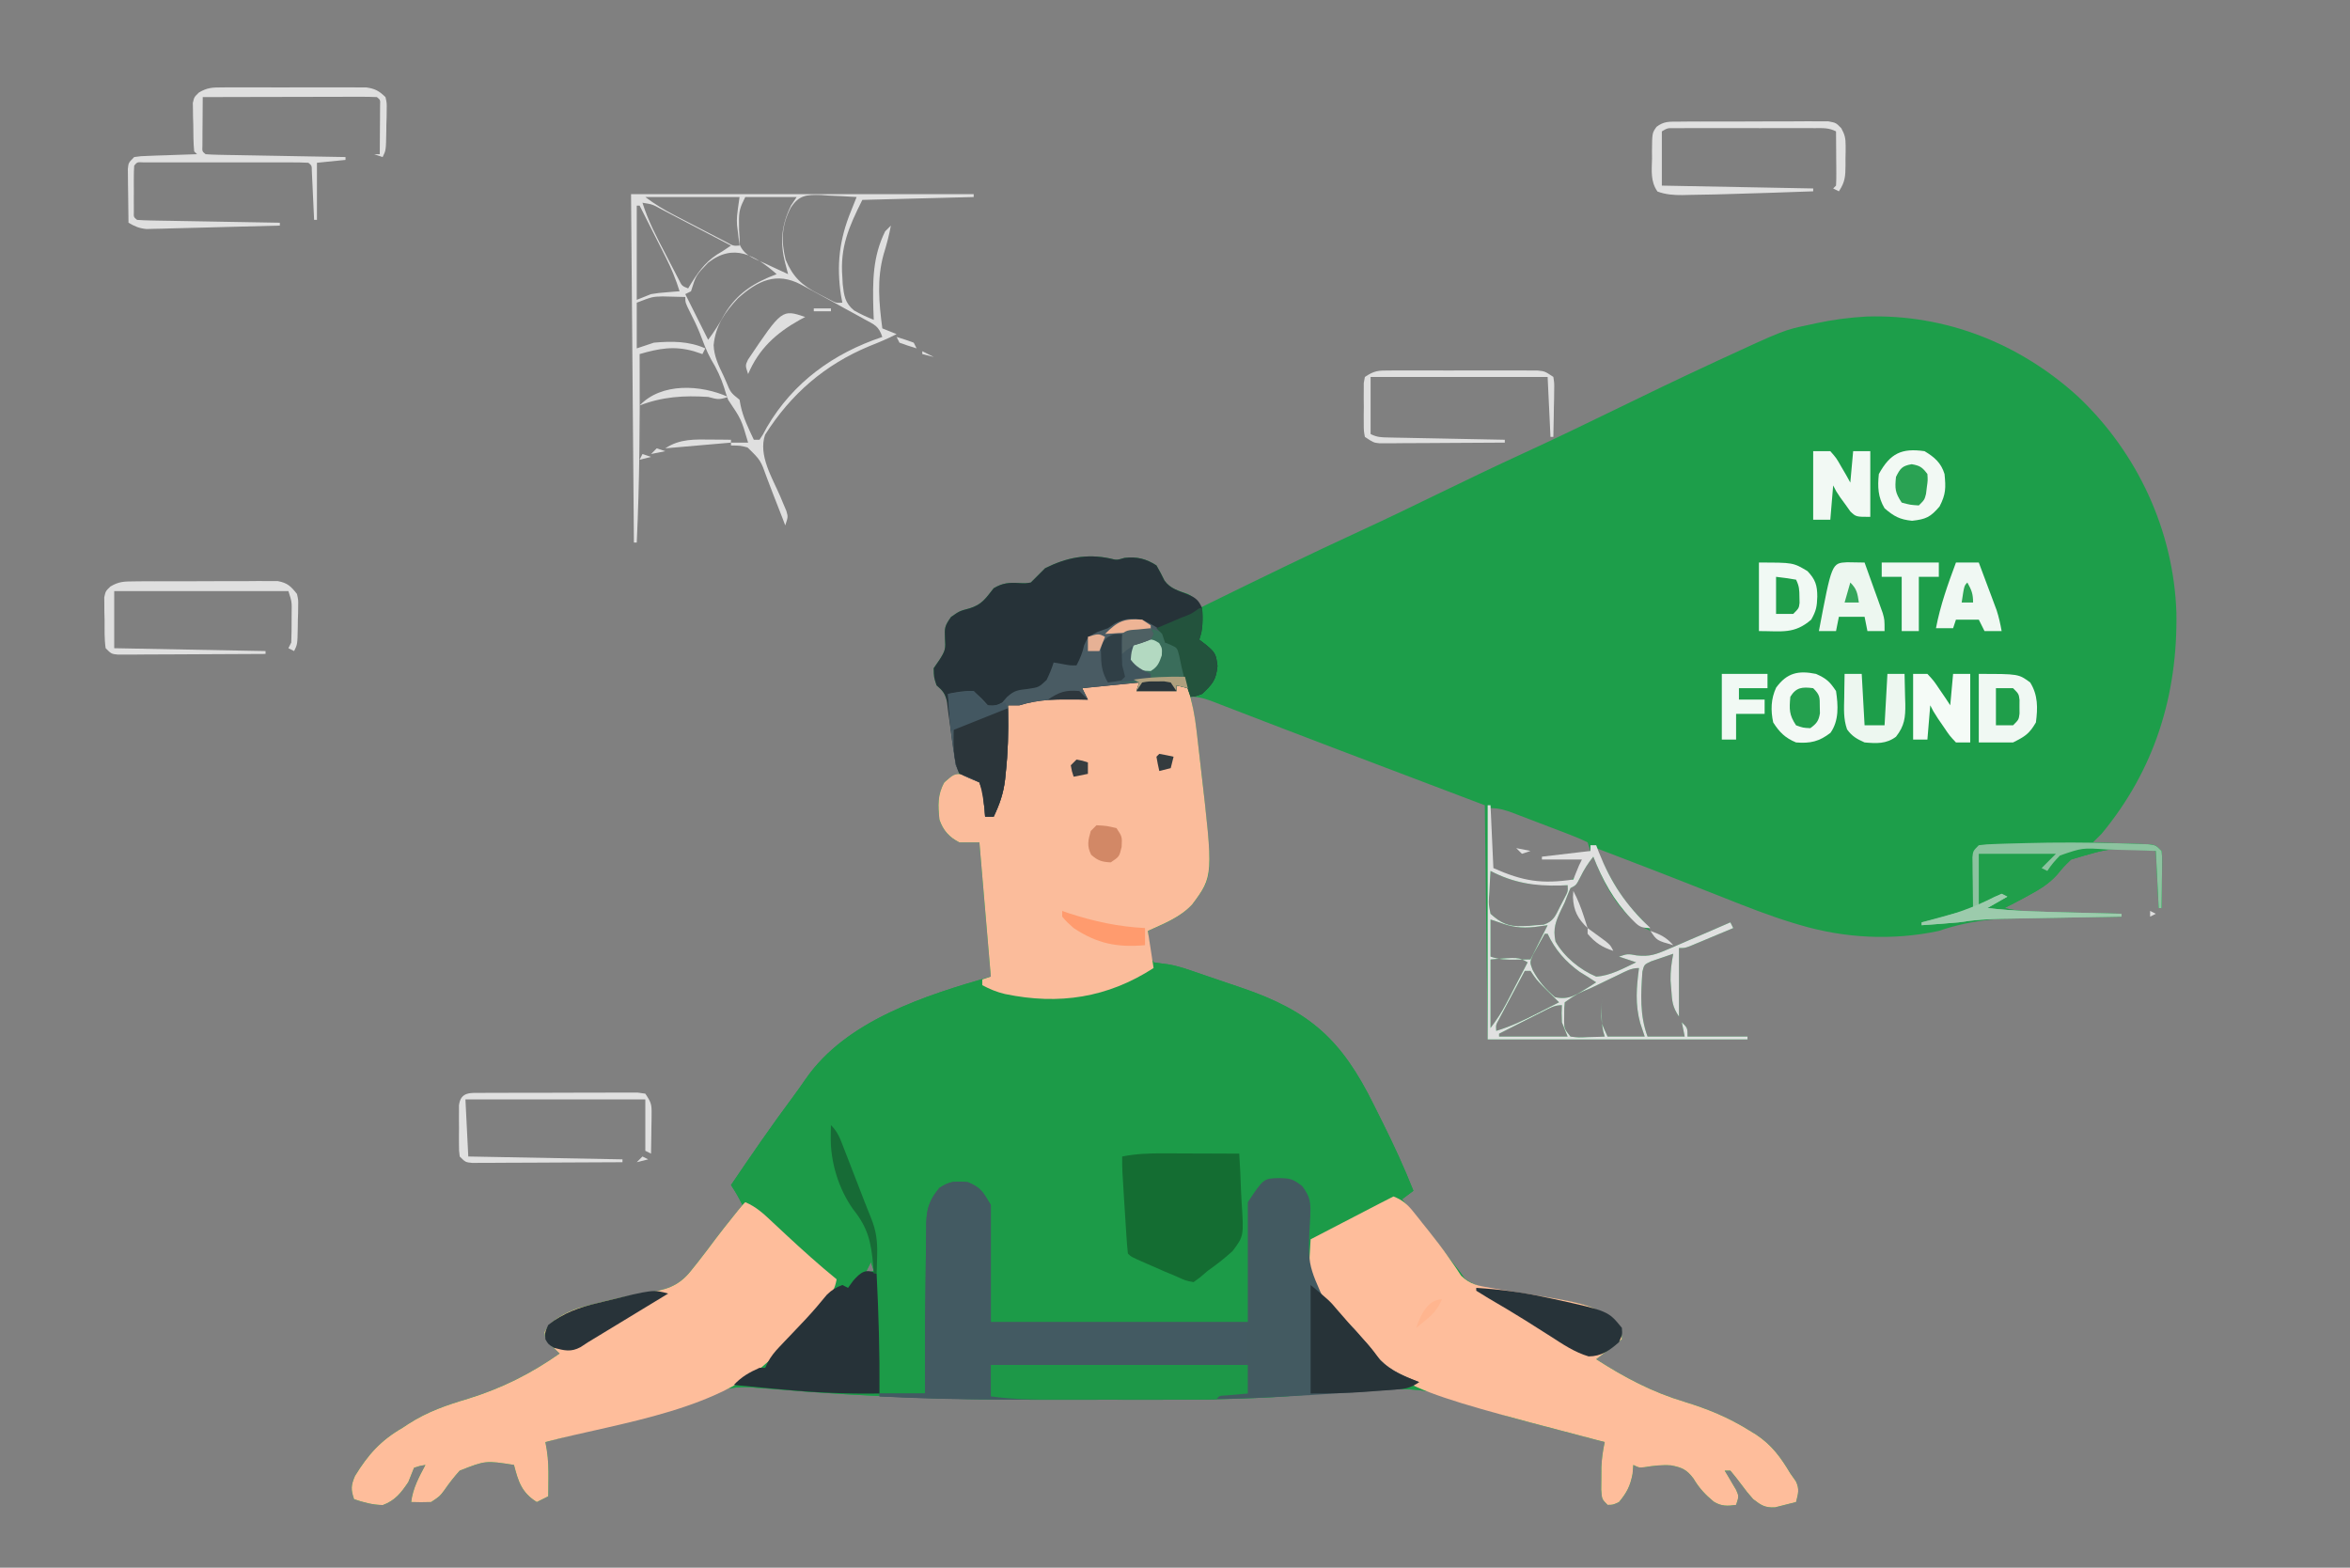 <?xml version="1.0" encoding="UTF-8"?>
<svg version="1.1" xmlns="http://www.w3.org/2000/svg" width="823" height="549">
<rect width="100%" height="100%" fill="#808080" stroke="none"/>
<path d="M0 0 C27.732 -0.834 53.561 9.455 73.957 27.996 C94.804 47.673 107.463 74.921 108.445 103.68 C108.915 132.622 100.829 158.72 82.242 181.156 C81.25 182.164 80.252 183.166 79.242 184.156 C79.898 184.176 80.554 184.196 81.23 184.216 C84.193 184.311 87.155 184.421 90.117 184.531 C91.15 184.562 92.182 184.593 93.246 184.625 C94.725 184.683 94.725 184.683 96.234 184.742 C97.146 184.774 98.057 184.805 98.996 184.837 C101.242 185.156 101.242 185.156 103.242 187.156 C103.469 189.219 103.469 189.219 103.438 191.727 C103.431 192.622 103.425 193.518 103.418 194.441 C103.401 195.379 103.384 196.316 103.367 197.281 C103.358 198.226 103.349 199.171 103.34 200.145 C103.316 202.482 103.283 204.819 103.242 207.156 C102.912 207.156 102.582 207.156 102.242 207.156 C101.912 200.556 101.582 193.956 101.242 187.156 C85.805 185.888 85.805 185.888 71.559 190.168 C68.961 192.676 68.961 192.676 66.699 195.438 C63.709 198.746 60.567 200.613 56.68 202.719 C55.766 203.22 55.766 203.22 54.833 203.731 C52.654 204.909 50.458 206.048 48.242 207.156 C52.679 208.234 57.064 208.373 61.605 208.473 C62.793 208.504 62.793 208.504 64.005 208.536 C66.522 208.601 69.038 208.66 71.555 208.719 C73.266 208.762 74.978 208.806 76.689 208.85 C80.874 208.956 85.058 209.058 89.242 209.156 C89.242 209.486 89.242 209.816 89.242 210.156 C88.349 210.162 88.349 210.162 87.438 210.167 C81.175 210.209 74.912 210.279 68.649 210.364 C66.32 210.392 63.99 210.413 61.661 210.427 C48.753 210.51 37.506 210.913 25.242 215.156 C9.029 218.62 -7.86 217.747 -23.699 212.992 C-24.428 212.775 -25.157 212.558 -25.907 212.335 C-34.171 209.812 -42.173 206.665 -50.195 203.469 C-51.758 202.853 -53.321 202.237 -54.884 201.623 C-58.013 200.392 -61.14 199.159 -64.267 197.923 C-70.832 195.335 -77.419 192.807 -84.008 190.281 C-85.108 189.859 -86.208 189.436 -87.342 189.001 C-89.813 188.052 -92.285 187.104 -94.758 186.156 C-90.629 195.224 -86.703 203.09 -79.641 210.238 C-77.758 212.156 -77.758 212.156 -75.758 215.156 C-86.19 210.419 -91.763 199.364 -95.758 189.156 C-97.638 191.485 -98.995 193.64 -100.32 196.344 C-101.758 199.156 -101.758 199.156 -103.758 200.156 C-104.473 201.803 -105.132 203.474 -105.758 205.156 C-106.34 206.359 -106.34 206.359 -106.934 207.586 C-108.893 211.8 -109.953 214.196 -109.008 218.844 C-105.975 224.245 -100.428 228.768 -94.758 231.156 C-89.779 230.872 -85.212 228.243 -80.758 226.156 C-82.738 225.496 -84.718 224.836 -86.758 224.156 C-83.758 223.156 -83.758 223.156 -80.51 223.752 C-76.065 224.231 -73.81 223.388 -69.73 221.629 C-69.097 221.361 -68.463 221.093 -67.81 220.817 C-65.806 219.967 -63.814 219.093 -61.82 218.219 C-60.456 217.635 -59.091 217.052 -57.725 216.471 C-54.395 215.05 -51.074 213.609 -47.758 212.156 C-47.428 212.816 -47.098 213.476 -46.758 214.156 C-49.548 215.327 -52.34 216.493 -55.133 217.656 C-55.927 217.99 -56.721 218.324 -57.539 218.668 C-58.68 219.142 -58.68 219.142 -59.844 219.625 C-60.545 219.918 -61.247 220.212 -61.97 220.514 C-63.758 221.156 -63.758 221.156 -65.758 221.156 C-65.758 229.076 -65.758 236.996 -65.758 245.156 C-68.046 241.725 -68.159 239.908 -68.445 235.844 C-68.532 234.734 -68.618 233.624 -68.707 232.48 C-68.757 229.228 -68.398 226.338 -67.758 223.156 C-69.412 223.694 -71.056 224.262 -72.695 224.844 C-73.612 225.157 -74.528 225.47 -75.473 225.793 C-77.95 226.942 -77.95 226.942 -78.562 229.402 C-79.116 237.21 -79.519 244.736 -76.758 252.156 C-72.468 252.156 -68.178 252.156 -63.758 252.156 C-64.088 250.506 -64.418 248.856 -64.758 247.156 C-62.758 249.156 -62.758 249.156 -62.758 252.156 C-55.828 252.156 -48.898 252.156 -41.758 252.156 C-41.758 252.486 -41.758 252.816 -41.758 253.156 C-71.788 253.156 -101.818 253.156 -132.758 253.156 C-133.088 226.096 -133.418 199.036 -133.758 171.156 C-151.262 164.519 -151.262 164.519 -168.767 157.884 C-180.805 153.322 -192.839 148.75 -204.855 144.133 C-206.807 143.384 -208.759 142.635 -210.711 141.887 C-214.31 140.507 -217.905 139.12 -221.5 137.73 C-223.105 137.114 -224.711 136.498 -226.316 135.883 C-227.036 135.603 -227.755 135.322 -228.496 135.034 C-231.405 133.924 -233.615 133.156 -236.758 133.156 C-236.485 134.8 -236.485 134.8 -236.207 136.477 C-234.484 147.21 -233.168 157.967 -232.07 168.781 C-231.939 170.049 -231.808 171.316 -231.673 172.622 C-229.314 196.587 -229.314 196.587 -236.195 205.844 C-240.391 210.413 -246.174 212.69 -251.758 215.156 C-251.617 216.615 -251.47 218.073 -251.32 219.531 C-251.239 220.343 -251.158 221.155 -251.074 221.992 C-250.867 224.199 -250.867 224.199 -249.758 226.156 C-248.112 226.403 -246.464 226.642 -244.811 226.836 C-241.137 227.409 -237.691 228.681 -234.184 229.887 C-233.379 230.16 -232.573 230.433 -231.744 230.714 C-230.046 231.291 -228.349 231.872 -226.654 232.456 C-224.099 233.334 -221.539 234.196 -218.979 235.057 C-194.936 243.232 -183.91 253.241 -172.668 275.999 C-171.634 278.091 -170.589 280.178 -169.543 282.264 C-165.627 290.113 -161.993 297.997 -158.758 306.156 C-160.078 307.146 -161.398 308.136 -162.758 309.156 C-162.152 309.872 -161.546 310.587 -160.922 311.324 C-155.449 317.833 -150.183 324.442 -145.082 331.246 C-144.315 332.206 -143.548 333.167 -142.758 334.156 C-142.121 335.055 -141.484 335.953 -140.828 336.879 C-135.801 340.608 -130.041 340.811 -123.945 341.656 C-96.168 345.97 -96.168 345.97 -86.758 353.156 C-85.883 355.906 -85.883 355.906 -85.758 358.156 C-88.721 360.543 -91.708 362.882 -94.758 365.156 C-84.753 371.575 -75.176 376.668 -63.758 380.094 C-55.603 382.589 -48.38 385.568 -41.133 390.094 C-40.37 390.56 -39.607 391.026 -38.82 391.506 C-33.27 395.168 -30.134 399.495 -26.758 405.156 C-26.118 406.064 -25.479 406.971 -24.82 407.906 C-23.476 410.754 -24.039 412.163 -24.758 415.156 C-26.314 415.576 -27.878 415.966 -29.445 416.344 C-30.315 416.564 -31.186 416.785 -32.082 417.012 C-35.628 417.203 -36.965 416.311 -39.758 414.156 C-41.926 411.676 -41.926 411.676 -43.945 408.969 C-45.171 407.33 -46.432 405.716 -47.758 404.156 C-48.418 404.156 -49.078 404.156 -49.758 404.156 C-49.385 404.771 -49.013 405.386 -48.629 406.02 C-47.919 407.232 -47.919 407.232 -47.195 408.469 C-46.72 409.269 -46.244 410.07 -45.754 410.895 C-44.758 413.156 -44.758 413.156 -45.758 416.156 C-48.773 416.597 -50.932 416.668 -53.574 415.031 C-56.613 412.511 -58.656 410.327 -60.695 406.906 C-63.021 403.805 -64.743 403.045 -68.527 402.32 C-71.722 402.085 -74.723 402.443 -77.875 402.965 C-79.758 403.156 -79.758 403.156 -81.758 402.156 C-81.84 403.188 -81.923 404.219 -82.008 405.281 C-82.831 409.535 -83.997 411.844 -86.758 415.156 C-88.883 416.156 -88.883 416.156 -90.758 416.156 C-92.758 414.156 -92.758 414.156 -92.988 410.855 C-92.984 409.518 -92.97 408.181 -92.945 406.844 C-92.939 405.528 -92.932 404.211 -92.926 402.855 C-92.787 399.796 -92.4 397.131 -91.758 394.156 C-92.737 393.9 -93.717 393.645 -94.726 393.381 C-98.493 392.395 -102.257 391.396 -106.021 390.394 C-107.726 389.942 -109.433 389.494 -111.14 389.048 C-128.027 384.639 -128.027 384.639 -135.574 381.383 C-155.101 373.054 -173.261 375.385 -193.937 377.369 C-218.242 379.656 -242.683 379.344 -267.071 379.342 C-271.123 379.341 -275.176 379.348 -279.229 379.362 C-314.089 379.478 -348.831 378.573 -383.57 375.523 C-385.299 375.397 -387.028 375.274 -388.758 375.156 C-389.551 375.087 -390.344 375.018 -391.162 374.947 C-398.246 374.586 -404.241 376.598 -410.88 378.917 C-414.247 380.091 -417.631 381.213 -421.016 382.332 C-421.719 382.565 -422.423 382.799 -423.148 383.039 C-431.414 385.748 -439.795 388.029 -448.195 390.281 C-448.931 390.479 -449.666 390.676 -450.423 390.88 C-454.532 391.982 -458.644 393.074 -462.758 394.156 C-462.595 395.076 -462.432 395.995 -462.264 396.942 C-461.726 400.361 -461.66 403.572 -461.695 407.031 C-461.704 408.184 -461.713 409.336 -461.723 410.523 C-461.734 411.392 -461.746 412.261 -461.758 413.156 C-463.078 413.816 -464.398 414.476 -465.758 415.156 C-471.105 411.833 -472.233 407.957 -473.758 402.156 C-483.693 400.6 -483.693 400.6 -492.758 404.156 C-494.77 406.371 -496.514 408.637 -498.215 411.098 C-499.758 413.156 -499.758 413.156 -502.758 415.156 C-505.09 415.235 -507.426 415.244 -509.758 415.156 C-509.15 410.297 -507.03 406.416 -504.758 402.156 C-506.74 402.493 -506.74 402.493 -508.758 403.156 C-509.441 404.816 -510.104 406.485 -510.758 408.156 C-513.251 411.873 -515.426 414.674 -519.695 416.219 C-523.325 416.145 -526.331 415.321 -529.758 414.156 C-530.893 410.781 -530.863 409.406 -529.457 406.07 C-524.881 398.589 -520.434 393.577 -512.758 389.156 C-512.068 388.702 -511.378 388.248 -510.667 387.78 C-503.996 383.493 -497.325 381.212 -489.758 378.969 C-477.866 375.257 -467.94 370.277 -457.758 363.156 C-458.986 361.996 -458.986 361.996 -460.238 360.812 C-462.758 358.156 -462.758 358.156 -463.07 355.656 C-460.766 351.268 -456.128 349.052 -451.579 347.333 C-449.318 346.66 -447.053 346.078 -444.758 345.531 C-443.938 345.322 -443.117 345.113 -442.272 344.898 C-437.563 343.728 -432.863 342.804 -428.071 342.05 C-420.915 340.901 -416.31 339.898 -411.758 334.156 C-410.983 333.189 -410.208 332.223 -409.41 331.227 C-407.23 328.454 -405.114 325.636 -403.005 322.809 C-400.018 318.851 -396.874 315.013 -393.758 311.156 C-394.962 308.663 -396.212 306.475 -397.758 304.156 C-390.763 293.815 -383.706 283.544 -376.246 273.531 C-374.653 271.39 -373.125 269.234 -371.613 267.031 C-357.501 246.544 -329.698 237.711 -306.758 231.156 C-308.738 207.891 -308.738 207.891 -310.758 184.156 C-313.068 184.156 -315.378 184.156 -317.758 184.156 C-321.298 182.372 -323.495 179.945 -324.758 176.156 C-325.268 171.226 -325.471 167.387 -322.945 163.031 C-320.758 161.156 -320.758 161.156 -317.758 161.156 C-318.399 157.079 -319.057 153.004 -319.729 148.931 C-319.956 147.546 -320.178 146.159 -320.395 144.773 C-320.709 142.778 -321.04 140.785 -321.371 138.793 C-321.662 136.994 -321.662 136.994 -321.958 135.159 C-322.781 132.07 -323.409 131.169 -325.758 129.156 C-326.695 126.344 -326.695 126.344 -326.758 123.156 C-326.118 122.228 -325.479 121.3 -324.82 120.344 C-322.632 116.962 -322.571 116.364 -322.82 112.594 C-322.979 108.962 -322.911 108.374 -320.695 105.219 C-317.758 103.156 -317.758 103.156 -314.258 102.219 C-309.83 100.875 -308.581 98.722 -305.758 95.156 C-302.587 93.271 -300.332 93.136 -296.758 93.344 C-294.682 93.456 -294.682 93.456 -292.758 93.156 C-291.068 91.513 -289.405 89.842 -287.758 88.156 C-280.333 84.426 -273.218 83.013 -265.07 84.719 C-262.669 85.331 -262.669 85.331 -259.945 84.531 C-255.634 84.024 -252.427 84.808 -248.758 87.156 C-247.777 88.896 -246.798 90.642 -245.957 92.453 C-243.948 95.306 -240.997 96.052 -237.781 97.137 C-235.257 98.409 -234.893 99.639 -233.758 102.156 C-232.723 101.649 -231.688 101.141 -230.622 100.618 C-212.839 91.902 -195.054 83.211 -177.058 74.941 C-168.066 70.796 -159.156 66.496 -150.258 62.156 C-140.178 57.241 -130.071 52.407 -119.883 47.719 C-109.271 42.835 -98.754 37.782 -88.258 32.656 C-77.361 27.338 -66.442 22.077 -55.445 16.969 C-53.821 16.213 -53.821 16.213 -52.164 15.441 C-28.927 4.703 -28.927 4.703 -19.945 2.844 C-19.224 2.686 -18.502 2.527 -17.759 2.364 C-11.788 1.088 -6.075 0.344 0 0 Z M-131.758 172.156 C-131.758 179.086 -131.758 186.016 -131.758 193.156 C-122.835 198.127 -114.859 200.709 -104.676 198.168 C-101.112 196.288 -99.979 192.83 -98.758 189.156 C-100.078 189.156 -101.398 189.156 -102.758 189.156 C-100.778 188.496 -98.798 187.836 -96.758 187.156 C-97.253 185.671 -97.253 185.671 -97.758 184.156 C-100.018 183.037 -102.177 182.115 -104.531 181.238 C-105.211 180.976 -105.89 180.714 -106.59 180.444 C-108.029 179.892 -109.47 179.345 -110.913 178.803 C-113.122 177.973 -115.323 177.126 -117.523 176.275 C-118.921 175.741 -120.32 175.208 -121.719 174.676 C-122.378 174.423 -123.038 174.17 -123.717 173.909 C-126.555 172.849 -128.7 172.156 -131.758 172.156 Z M-131.758 194.156 C-131.92 196.576 -132.039 198.984 -132.133 201.406 C-132.183 202.088 -132.233 202.77 -132.285 203.473 C-132.415 205.773 -132.415 205.773 -131.758 209.156 C-128.22 212.377 -125.465 213.688 -120.695 213.469 C-119.879 213.444 -119.063 213.42 -118.223 213.395 C-117.409 213.316 -116.596 213.237 -115.758 213.156 C-114.899 213.097 -114.041 213.038 -113.156 212.977 C-109.698 211.794 -109.059 209.925 -107.445 206.719 C-106.934 205.73 -106.422 204.741 -105.895 203.723 C-104.623 201.319 -104.623 201.319 -104.758 199.156 C-105.991 199.208 -105.991 199.208 -107.25 199.262 C-116.33 199.482 -123.683 198.367 -131.758 194.156 Z M-131.758 211.156 C-131.758 215.446 -131.758 219.736 -131.758 224.156 C-128.609 225.206 -126.37 225.258 -123.07 225.219 C-121.317 225.198 -119.564 225.178 -117.758 225.156 C-115.778 221.196 -113.798 217.236 -111.758 213.156 C-113.263 213.363 -114.769 213.569 -116.32 213.781 C-121.096 214.268 -124.279 213.802 -128.758 212.156 C-129.748 211.826 -130.738 211.496 -131.758 211.156 Z M-112.758 216.156 C-113.655 217.706 -114.525 219.272 -115.383 220.844 C-115.87 221.714 -116.357 222.584 -116.859 223.48 C-118.031 226.141 -118.031 226.141 -117.016 228.824 C-114.912 232.724 -112.565 235.467 -109.195 238.344 C-104.097 239.549 -101.294 237.196 -96.953 234.574 C-96.229 234.106 -95.504 233.638 -94.758 233.156 C-96.667 231.883 -98.603 230.649 -100.57 229.469 C-105.518 225.879 -109.175 221.711 -111.758 216.156 C-112.088 216.156 -112.418 216.156 -112.758 216.156 Z M-131.758 225.156 C-131.758 233.076 -131.758 240.996 -131.758 249.156 C-129.574 246.244 -127.927 243.781 -126.277 240.609 C-125.615 239.343 -125.615 239.343 -124.939 238.051 C-124.262 236.742 -124.262 236.742 -123.57 235.406 C-123.107 234.518 -122.643 233.63 -122.166 232.715 C-121.027 230.53 -119.891 228.344 -118.758 226.156 C-122.025 224.336 -122.025 224.336 -131.758 225.156 Z M-86.949 230.527 C-88.489 231.265 -88.489 231.265 -90.061 232.018 C-91.674 232.798 -91.674 232.798 -93.32 233.594 C-94.4 234.11 -95.479 234.626 -96.592 235.158 C-101.485 237.187 -101.485 237.187 -105.758 240.156 C-105.957 242.19 -105.957 242.19 -105.945 244.531 C-105.959 245.323 -105.974 246.114 -105.988 246.93 C-105.903 249.444 -105.903 249.444 -103.758 252.156 C-100.862 252.521 -100.862 252.521 -97.633 252.344 C-96.537 252.317 -95.441 252.29 -94.312 252.262 C-93.469 252.227 -92.626 252.192 -91.758 252.156 C-92.003 251.329 -92.003 251.329 -92.254 250.484 C-92.815 247.89 -92.855 245.558 -92.82 242.906 C-92.811 242.014 -92.802 241.122 -92.793 240.203 C-92.781 239.528 -92.77 238.852 -92.758 238.156 C-92.758 240.423 -92.875 242.688 -92.953 244.953 C-92.815 247.708 -92.815 247.708 -90.758 252.156 C-86.468 252.156 -82.178 252.156 -77.758 252.156 C-78.273 250.609 -78.789 249.062 -79.32 247.469 C-81.162 240.861 -80.646 234.89 -79.758 228.156 C-82.574 228.156 -84.412 229.309 -86.949 230.527 Z M-119.758 229.156 C-121.431 232.278 -123.095 235.404 -124.758 238.531 C-125.235 239.421 -125.712 240.31 -126.203 241.227 C-126.654 242.077 -127.105 242.928 -127.57 243.805 C-127.989 244.59 -128.408 245.376 -128.84 246.185 C-129.899 248.096 -129.899 248.096 -129.758 250.156 C-124.659 248.628 -120.101 246.446 -115.383 244.031 C-114.647 243.659 -113.911 243.286 -113.152 242.902 C-111.352 241.991 -109.555 241.074 -107.758 240.156 C-109.6 238.309 -111.453 236.478 -113.32 234.656 C-115.758 232.156 -115.758 232.156 -117.758 229.156 C-118.418 229.156 -119.078 229.156 -119.758 229.156 Z M-113.328 243.344 C-114.672 244.021 -114.672 244.021 -116.043 244.711 C-116.98 245.188 -117.917 245.665 -118.883 246.156 C-120.3 246.872 -120.3 246.872 -121.746 247.602 C-124.085 248.783 -126.422 249.968 -128.758 251.156 C-128.758 251.486 -128.758 251.816 -128.758 252.156 C-120.838 252.156 -112.918 252.156 -104.758 252.156 C-105.418 250.506 -106.078 248.856 -106.758 247.156 C-106.883 243.844 -106.883 243.844 -106.758 241.156 C-109.42 241.156 -110.953 242.141 -113.328 243.344 Z M-348.758 331.156 C-349.418 332.476 -350.078 333.796 -350.758 335.156 C-349.768 334.826 -348.778 334.496 -347.758 334.156 C-348.088 333.166 -348.418 332.176 -348.758 331.156 Z " fill="#1D9E4A" transform="translate(653.758,110.844)"/>
<path d="M0 0 C0 0.66 0 1.32 0 2 C4.29 2.33 8.58 2.66 13 3 C13 2.34 13 1.68 13 1 C14.98 1.495 14.98 1.495 17 2 C18.513 6.883 19.473 11.613 20.035 16.699 C20.119 17.416 20.202 18.132 20.288 18.87 C20.463 20.378 20.635 21.886 20.805 23.395 C21.06 25.665 21.323 27.933 21.588 30.201 C25.932 67.774 25.932 67.774 18.562 77.688 C14.367 82.257 8.584 84.533 3 87 C3.141 88.459 3.288 89.917 3.438 91.375 C3.519 92.187 3.6 92.999 3.684 93.836 C3.891 96.043 3.891 96.043 5 98 C6.646 98.247 8.294 98.486 9.947 98.68 C13.621 99.253 17.067 100.525 20.574 101.73 C21.379 102.003 22.184 102.276 23.014 102.557 C24.712 103.135 26.409 103.716 28.104 104.3 C30.659 105.178 33.219 106.04 35.779 106.9 C59.822 115.075 70.848 125.085 82.089 147.843 C83.124 149.935 84.168 152.021 85.215 154.107 C89.131 161.957 92.765 169.841 96 178 C94.68 178.99 93.36 179.98 92 181 C92.606 181.715 93.212 182.431 93.836 183.168 C99.309 189.676 104.575 196.286 109.676 203.09 C110.443 204.05 111.21 205.011 112 206 C112.637 206.898 113.274 207.797 113.93 208.723 C118.957 212.452 124.717 212.655 130.812 213.5 C158.59 217.814 158.59 217.814 168 225 C168.875 227.75 168.875 227.75 169 230 C166.037 232.387 163.05 234.725 160 237 C170.005 243.418 179.582 248.511 191 251.938 C199.155 254.433 206.378 257.412 213.625 261.938 C214.388 262.403 215.151 262.869 215.938 263.349 C221.488 267.012 224.624 271.339 228 277 C228.639 277.908 229.279 278.815 229.938 279.75 C231.282 282.597 230.719 284.007 230 287 C228.444 287.42 226.88 287.81 225.312 288.188 C224.442 288.408 223.572 288.628 222.676 288.855 C219.13 289.047 217.793 288.155 215 286 C212.832 283.52 212.832 283.52 210.812 280.812 C209.586 279.174 208.325 277.559 207 276 C206.34 276 205.68 276 205 276 C205.373 276.615 205.745 277.23 206.129 277.863 C206.839 279.076 206.839 279.076 207.562 280.312 C208.038 281.113 208.514 281.914 209.004 282.738 C210 285 210 285 209 288 C205.985 288.441 203.826 288.511 201.184 286.875 C198.145 284.355 196.102 282.171 194.062 278.75 C191.737 275.649 190.015 274.888 186.23 274.164 C183.036 273.929 180.035 274.287 176.883 274.809 C175 275 175 275 173 274 C172.917 275.031 172.835 276.062 172.75 277.125 C171.927 281.379 170.76 283.687 168 287 C165.875 288 165.875 288 164 288 C162 286 162 286 161.77 282.699 C161.774 281.362 161.788 280.025 161.812 278.688 C161.819 277.371 161.825 276.055 161.832 274.699 C161.971 271.64 162.358 268.975 163 266 C162.021 265.744 161.041 265.488 160.032 265.225 C156.265 264.238 152.501 263.24 148.737 262.238 C147.031 261.786 145.325 261.337 143.617 260.892 C126.731 256.483 126.731 256.483 119.184 253.227 C99.656 244.897 81.497 247.229 60.821 249.213 C36.516 251.5 12.075 251.188 -12.313 251.185 C-16.366 251.185 -20.418 251.192 -24.471 251.206 C-59.332 251.322 -94.074 250.417 -128.812 247.367 C-130.541 247.241 -132.271 247.118 -134 247 C-134.793 246.931 -135.587 246.862 -136.404 246.79 C-143.488 246.43 -149.483 248.442 -156.122 250.761 C-159.489 251.935 -162.873 253.056 -166.258 254.176 C-167.313 254.526 -167.313 254.526 -168.39 254.883 C-176.657 257.592 -185.037 259.873 -193.438 262.125 C-194.173 262.323 -194.908 262.52 -195.666 262.724 C-199.774 263.826 -203.886 264.918 -208 266 C-207.837 266.919 -207.674 267.839 -207.506 268.786 C-206.968 272.205 -206.902 275.416 -206.938 278.875 C-206.947 280.027 -206.956 281.18 -206.965 282.367 C-206.976 283.236 -206.988 284.105 -207 285 C-208.32 285.66 -209.64 286.32 -211 287 C-216.347 283.676 -217.475 279.801 -219 274 C-228.935 272.444 -228.935 272.444 -238 276 C-240.012 278.214 -241.756 280.481 -243.457 282.941 C-245 285 -245 285 -248 287 C-250.332 287.079 -252.668 287.088 -255 287 C-254.393 282.14 -252.272 278.259 -250 274 C-251.982 274.337 -251.982 274.337 -254 275 C-254.683 276.66 -255.346 278.328 -256 280 C-258.493 283.716 -260.668 286.518 -264.938 288.062 C-268.567 287.988 -271.573 287.165 -275 286 C-276.136 282.625 -276.105 281.25 -274.699 277.914 C-270.123 270.433 -265.676 265.42 -258 261 C-257.31 260.546 -256.62 260.091 -255.909 259.623 C-249.238 255.337 -242.567 253.056 -235 250.812 C-223.108 247.1 -213.182 242.121 -203 235 C-204.228 233.84 -204.228 233.84 -205.48 232.656 C-208 230 -208 230 -208.312 227.5 C-206.009 223.111 -201.371 220.896 -196.822 219.177 C-194.56 218.504 -192.295 217.922 -190 217.375 C-189.18 217.166 -188.36 216.957 -187.515 216.742 C-182.805 215.572 -178.105 214.648 -173.313 213.894 C-166.157 212.745 -161.552 211.742 -157 206 C-156.225 205.033 -155.451 204.066 -154.652 203.07 C-152.472 200.298 -150.356 197.48 -148.248 194.653 C-145.26 190.695 -142.117 186.857 -139 183 C-140.204 180.506 -141.454 178.319 -143 176 C-136.005 165.659 -128.948 155.387 -121.488 145.375 C-119.895 143.234 -118.367 141.078 -116.855 138.875 C-102.743 118.388 -74.941 109.554 -52 103 C-53.98 79.735 -53.98 79.735 -56 56 C-58.31 56 -60.62 56 -63 56 C-66.54 54.216 -68.737 51.789 -70 48 C-70.504 43.129 -70.717 39.255 -68.25 34.938 C-64.939 32.086 -64.939 32.086 -62 32 C-56.486 33.514 -56.486 33.514 -55 35 C-54.604 37.013 -54.257 39.036 -53.938 41.062 C-53.673 42.72 -53.673 42.72 -53.402 44.41 C-53.27 45.265 -53.137 46.119 -53 47 C-50.772 46.173 -50.772 46.173 -50.19 43.761 C-48.231 35.925 -47.309 28.302 -46.812 20.25 C-46.69 18.471 -46.69 18.471 -46.564 16.656 C-46.367 13.771 -46.179 10.886 -46 8 C-36.768 5.675 -28.537 4.572 -19 5 C-19.33 4.01 -19.66 3.02 -20 2 C-13.258 0.742 -6.865 -0.264 0 0 Z M-94 203 C-94.66 204.32 -95.32 205.64 -96 207 C-95.01 206.67 -94.02 206.34 -93 206 C-93.33 205.01 -93.66 204.02 -94 203 Z " fill="#1C9B48" transform="translate(399,239)"/>
<path d="M0 0 C0 0.66 0 1.32 0 2 C4.29 2.33 8.58 2.66 13 3 C13 2.34 13 1.68 13 1 C14.32 1.33 15.64 1.66 17 2 C18.513 6.883 19.473 11.613 20.035 16.699 C20.161 17.774 20.161 17.774 20.288 18.87 C20.463 20.378 20.635 21.886 20.805 23.395 C21.06 25.665 21.323 27.933 21.588 30.201 C25.932 67.774 25.932 67.774 18.562 77.688 C14.337 82.289 8.594 84.451 3 87 C3.66 91.29 4.32 95.58 5 100 C-11.053 110.387 -28.09 113.041 -47.02 109.102 C-49.922 108.421 -52.368 107.4 -55 106 C-55 105.34 -55 104.68 -55 104 C-53.515 103.505 -53.515 103.505 -52 103 C-53.32 87.49 -54.64 71.98 -56 56 C-58.31 56 -60.62 56 -63 56 C-66.54 54.216 -68.737 51.789 -70 48 C-70.504 43.129 -70.717 39.255 -68.25 34.938 C-64.939 32.086 -64.939 32.086 -62 32 C-56.486 33.514 -56.486 33.514 -55 35 C-54.604 37.013 -54.257 39.036 -53.938 41.062 C-53.761 42.167 -53.584 43.272 -53.402 44.41 C-53.27 45.265 -53.137 46.119 -53 47 C-50.772 46.173 -50.772 46.173 -50.19 43.761 C-48.231 35.925 -47.309 28.302 -46.812 20.25 C-46.731 19.064 -46.649 17.878 -46.564 16.656 C-46.367 13.771 -46.179 10.886 -46 8 C-36.768 5.675 -28.537 4.572 -19 5 C-19.495 3.515 -19.495 3.515 -20 2 C-13.258 0.742 -6.865 -0.264 0 0 Z " fill="#FBBC9B" transform="translate(399,239)"/>
<path d="M0 0 C3.106 1.172 4.866 2.706 6.918 5.273 C7.446 5.928 7.973 6.583 8.517 7.257 C9.068 7.956 9.619 8.655 10.188 9.375 C11.05 10.445 11.05 10.445 11.93 11.536 C14.58 14.843 17.16 18.17 19.57 21.656 C20.31 22.718 21.05 23.781 21.812 24.875 C22.438 25.821 23.063 26.767 23.707 27.742 C26.797 30.785 29.864 31.327 34 32 C34.839 32.145 35.678 32.29 36.542 32.439 C38.384 32.749 40.227 33.05 42.071 33.344 C69.563 37.743 69.563 37.743 79 45 C79.875 47.75 79.875 47.75 80 50 C77.037 52.387 74.05 54.725 71 57 C81.005 63.418 90.582 68.511 102 71.938 C110.155 74.433 117.378 77.412 124.625 81.938 C125.77 82.636 125.77 82.636 126.938 83.349 C132.488 87.012 135.624 91.339 139 97 C139.639 97.907 140.279 98.815 140.938 99.75 C142.282 102.597 141.719 104.007 141 107 C139.444 107.42 137.88 107.81 136.312 108.188 C135.442 108.408 134.572 108.628 133.676 108.855 C130.13 109.047 128.793 108.155 126 106 C123.832 103.52 123.832 103.52 121.812 100.812 C120.586 99.174 119.325 97.559 118 96 C117.34 96 116.68 96 116 96 C116.373 96.615 116.745 97.23 117.129 97.863 C117.602 98.672 118.075 99.48 118.562 100.312 C119.038 101.113 119.514 101.914 120.004 102.738 C121 105 121 105 120 108 C116.985 108.441 114.826 108.511 112.184 106.875 C109.145 104.355 107.102 102.171 105.062 98.75 C102.737 95.649 101.015 94.888 97.23 94.164 C94.036 93.929 91.035 94.287 87.883 94.809 C86 95 86 95 84 94 C83.918 95.031 83.835 96.062 83.75 97.125 C82.927 101.379 81.76 103.687 79 107 C76.875 108 76.875 108 75 108 C73 106 73 106 72.77 102.699 C72.774 101.362 72.788 100.025 72.812 98.688 C72.819 97.371 72.825 96.055 72.832 94.699 C72.971 91.64 73.358 88.975 74 86 C73.021 85.744 72.041 85.488 71.032 85.225 C1.949 67.125 1.949 67.125 -15 47 C-16.269 45.561 -17.539 44.123 -18.812 42.688 C-19.336 42.062 -19.859 41.437 -20.398 40.793 C-21.986 38.937 -21.986 38.937 -23.977 37.301 C-27.465 34.097 -29.135 31.694 -29.438 26.938 C-29.546 22.946 -29.251 18.982 -29 15 C-25.192 13.024 -21.383 11.049 -17.574 9.073 C-16.278 8.401 -14.982 7.729 -13.687 7.057 C-11.825 6.091 -9.963 5.126 -8.102 4.16 C-6.981 3.579 -5.86 2.998 -4.706 2.399 C-3.142 1.59 -1.575 0.787 0 0 Z " fill="#FEBD9B" transform="translate(488,419)"/>
<path d="M0 0 C4.022 0.064 4.935 0.242 8.25 2.812 C11.239 6.862 11.246 8.697 11.047 13.703 C10.085 29.962 10.085 29.962 16.552 44.145 C18.819 46.292 21.142 48.302 23.623 50.199 C25.736 51.872 27.41 53.804 29.125 55.875 C29.655 56.478 30.185 57.082 30.73 57.703 C31.71 58.869 32.65 60.069 33.551 61.297 C37.728 66.803 42.823 68.98 49.188 71.438 C45.329 74.01 41.864 73.977 37.367 74.254 C36.476 74.315 35.585 74.377 34.668 74.44 C32.766 74.569 30.865 74.694 28.963 74.815 C26.149 74.994 23.336 75.186 20.523 75.381 C14.747 75.773 8.968 76.113 3.188 76.438 C1.851 76.515 1.851 76.515 0.488 76.595 C-20.341 77.766 -41.205 77.591 -62.059 77.568 C-67.266 77.562 -72.473 77.566 -77.68 77.571 C-98.412 77.591 -119.107 77.595 -139.812 76.438 C-139.812 76.108 -139.812 75.778 -139.812 75.438 C-134.532 75.438 -129.252 75.438 -123.812 75.438 C-123.824 74.108 -123.836 72.779 -123.848 71.41 C-123.889 64.419 -123.861 57.429 -123.812 50.438 C-123.807 49.617 -123.802 48.796 -123.797 47.95 C-123.759 42.474 -123.695 37 -123.604 31.524 C-123.576 29.68 -123.556 27.835 -123.542 25.99 C-123.52 23.364 -123.474 20.739 -123.422 18.113 C-123.421 17.327 -123.419 16.54 -123.418 15.73 C-123.28 10.547 -122.233 7.548 -118.812 3.438 C-115.087 0.954 -113.225 1.057 -108.812 1.438 C-104.181 3.437 -103.584 4.818 -100.812 9.438 C-100.812 22.968 -100.812 36.498 -100.812 50.438 C-71.112 50.438 -41.413 50.438 -10.812 50.438 C-10.812 36.578 -10.812 22.718 -10.812 8.438 C-5.277 0.135 -5.277 0.135 0 0 Z " fill="#435A61" transform="translate(447.812,412.562)"/>
<path d="M0 0 C3.868 1.604 6.626 4.226 9.625 7.062 C10.692 8.056 11.76 9.05 12.828 10.043 C13.36 10.54 13.892 11.037 14.439 11.548 C20.152 16.862 25.954 22.068 32 27 C31.413 30.302 30.402 31.989 28.086 34.391 C27.493 35.014 26.9 35.637 26.289 36.28 C25.657 36.93 25.026 37.58 24.375 38.25 C23.092 39.595 21.809 40.942 20.527 42.289 C19.914 42.931 19.3 43.574 18.667 44.235 C16.2 46.846 13.849 49.549 11.527 52.289 C-6.844 72.869 -44.174 77.173 -70 84 C-69.837 84.919 -69.674 85.839 -69.506 86.786 C-68.968 90.205 -68.902 93.416 -68.938 96.875 C-68.947 98.027 -68.956 99.18 -68.965 100.367 C-68.976 101.236 -68.988 102.105 -69 103 C-70.98 103.99 -70.98 103.99 -73 105 C-78.347 101.676 -79.475 97.801 -81 92 C-90.935 90.444 -90.935 90.444 -100 94 C-102.012 96.214 -103.756 98.481 -105.457 100.941 C-107 103 -107 103 -110 105 C-112.332 105.079 -114.668 105.088 -117 105 C-116.393 100.14 -114.272 96.259 -112 92 C-113.982 92.337 -113.982 92.337 -116 93 C-116.683 94.66 -117.346 96.328 -118 98 C-120.493 101.716 -122.668 104.518 -126.938 106.062 C-130.567 105.988 -133.573 105.165 -137 104 C-138.136 100.625 -138.105 99.25 -136.699 95.914 C-132.123 88.433 -127.676 83.42 -120 79 C-119.31 78.546 -118.62 78.091 -117.909 77.623 C-111.238 73.337 -104.567 71.056 -97 68.812 C-85.108 65.1 -75.182 60.121 -65 53 C-66.228 51.84 -66.228 51.84 -67.48 50.656 C-70 48 -70 48 -70.312 45.5 C-68.009 41.111 -63.371 38.896 -58.822 37.177 C-56.56 36.504 -54.295 35.922 -52 35.375 C-51.18 35.166 -50.36 34.957 -49.515 34.742 C-44.805 33.572 -40.105 32.648 -35.313 31.894 C-28.157 30.745 -23.552 29.742 -19 24 C-18.225 23.033 -17.451 22.066 -16.652 21.07 C-14.471 18.296 -12.353 15.477 -10.243 12.648 C-8.355 10.145 -6.399 7.697 -4.438 5.25 C-3.797 4.451 -3.156 3.652 -2.496 2.828 C-1 1 -1 1 0 0 Z " fill="#FEBD9B" transform="translate(261,421)"/>
<path d="M0 0 C2.401 0.612 2.401 0.612 5.125 -0.188 C9.436 -0.695 12.643 0.089 16.312 2.438 C17.293 4.178 18.273 5.924 19.117 7.734 C21.121 10.589 24.093 11.318 27.25 12.559 C30.011 13.735 31.15 14.647 32.312 17.438 C32.712 21.303 32.551 24.721 31.312 28.438 C32.117 29.056 32.921 29.675 33.75 30.312 C36.924 32.945 37.216 33.605 37.688 37.688 C37.189 42.676 35.901 44.012 32.312 47.438 C30 48.312 30 48.312 28.312 48.438 C27.983 47.447 27.652 46.458 27.312 45.438 C25.297 44.704 25.297 44.704 23.312 44.438 C23.312 45.097 23.312 45.758 23.312 46.438 C18.692 46.438 14.072 46.438 9.312 46.438 C9.643 45.447 9.973 44.458 10.312 43.438 C3.712 44.097 -2.888 44.758 -9.688 45.438 C-9.027 46.758 -8.367 48.078 -7.688 49.438 C-8.75 49.414 -9.812 49.391 -10.906 49.367 C-18.194 49.257 -24.663 49.276 -31.688 51.438 C-33.008 51.438 -34.328 51.438 -35.688 51.438 C-35.664 52.323 -35.641 53.209 -35.617 54.121 C-35.513 61.285 -35.713 68.312 -36.5 75.438 C-36.57 76.13 -36.64 76.823 -36.712 77.537 C-37.294 82.353 -38.629 86.106 -40.688 90.438 C-41.678 90.438 -42.667 90.438 -43.688 90.438 C-43.751 89.606 -43.814 88.775 -43.879 87.918 C-44.001 86.831 -44.124 85.745 -44.25 84.625 C-44.354 83.546 -44.459 82.467 -44.566 81.355 C-44.936 80.393 -45.306 79.43 -45.688 78.438 C-47.408 77.716 -47.408 77.716 -49.164 76.98 C-52.688 75.438 -52.688 75.438 -53.957 72.32 C-54.226 70.46 -54.226 70.46 -54.5 68.562 C-54.606 67.903 -54.713 67.243 -54.822 66.563 C-55.144 64.525 -55.422 62.484 -55.688 60.438 C-56.015 58.02 -56.348 55.603 -56.688 53.188 C-56.811 52.151 -56.935 51.115 -57.062 50.047 C-57.752 47.168 -58.519 46.345 -60.688 44.438 C-61.625 41.625 -61.625 41.625 -61.688 38.438 C-61.048 37.509 -60.409 36.581 -59.75 35.625 C-57.562 32.243 -57.5 31.645 -57.75 27.875 C-57.909 24.243 -57.84 23.655 -55.625 20.5 C-52.688 18.438 -52.688 18.438 -49.188 17.5 C-44.76 16.156 -43.511 14.004 -40.688 10.438 C-37.517 8.552 -35.262 8.417 -31.688 8.625 C-29.612 8.738 -29.612 8.738 -27.688 8.438 C-25.998 6.794 -24.335 5.123 -22.688 3.438 C-15.263 -0.293 -8.148 -1.705 0 0 Z " fill="#263238" transform="translate(388.688,195.562)"/>
<path d="M0 0 C4.631 2 5.228 3.38 8 8 C8 21.53 8 35.06 8 49 C37.7 49 67.4 49 98 49 C98 53.95 98 58.9 98 64 C68.3 64 38.6 64 8 64 C8 67.63 8 71.26 8 75 C10.97 75 13.94 75 17 75 C17 75.33 17 75.66 17 76 C0.971 76.148 -14.989 75.762 -31 75 C-31 74.67 -31 74.34 -31 74 C-25.72 74 -20.44 74 -15 74 C-15.012 72.671 -15.023 71.342 -15.035 69.973 C-15.077 62.981 -15.049 55.991 -15 49 C-14.995 48.179 -14.99 47.359 -14.984 46.513 C-14.947 41.037 -14.882 35.562 -14.791 30.087 C-14.764 28.242 -14.743 26.397 -14.729 24.553 C-14.708 21.926 -14.662 19.302 -14.609 16.676 C-14.608 15.889 -14.607 15.103 -14.606 14.292 C-14.468 9.11 -13.421 6.11 -10 2 C-6.274 -0.484 -4.413 -0.38 0 0 Z " fill="#435A62" transform="translate(339,414)"/>
<path d="M0 0 C0.768 0.001 1.537 0.003 2.328 0.004 C4.763 0.01 7.198 0.022 9.633 0.035 C11.292 0.04 12.951 0.045 14.609 0.049 C18.659 0.06 22.708 0.077 26.758 0.098 C27.033 4.329 27.231 8.555 27.362 12.793 C27.417 14.229 27.492 15.665 27.588 17.099 C28.361 28.958 28.361 28.958 24.436 34.196 C21.656 36.738 18.84 38.938 15.758 41.098 C14.871 41.856 13.985 42.614 13.072 43.396 C12.308 43.957 11.545 44.519 10.758 45.098 C7.965 44.57 7.965 44.57 4.758 43.098 C3.408 42.532 2.058 41.969 0.707 41.406 C-0.715 40.785 -2.135 40.162 -3.555 39.535 C-4.282 39.219 -5.01 38.902 -5.76 38.576 C-11.114 36.226 -11.114 36.226 -12.242 35.098 C-12.472 32.929 -12.638 30.754 -12.777 28.578 C-12.82 27.923 -12.863 27.268 -12.908 26.593 C-12.998 25.204 -13.086 23.814 -13.172 22.425 C-13.304 20.304 -13.441 18.184 -13.58 16.064 C-14.242 5.788 -14.242 5.788 -14.242 1.098 C-9.469 0.149 -4.848 -0.034 0 0 Z " fill="#146D32" transform="translate(407.242,403.902)"/>
<path d="M0 0 C2.922 1.338 5.63 2.814 8 5 C8 5.99 8 6.98 8 8 C8.938 8.135 8.938 8.135 9.895 8.273 C10.589 8.513 11.284 8.753 12 9 C14.322 13.988 15.433 18.554 16 24 C14.68 23.67 13.36 23.34 12 23 C12 23.66 12 24.32 12 25 C7.38 25 2.76 25 -2 25 C-1.505 23.515 -1.505 23.515 -1 22 C-7.6 22.66 -14.2 23.32 -21 24 C-20.34 25.32 -19.68 26.64 -19 28 C-20.062 27.977 -21.124 27.954 -22.219 27.93 C-29.507 27.819 -35.975 27.839 -43 30 C-44.32 30 -45.64 30 -47 30 C-46.977 30.886 -46.954 31.771 -46.93 32.684 C-46.825 39.848 -47.026 46.875 -47.812 54 C-47.883 54.693 -47.953 55.386 -48.025 56.099 C-48.606 60.915 -49.942 64.669 -52 69 C-52.99 69 -53.98 69 -55 69 C-55.063 68.169 -55.126 67.337 -55.191 66.48 C-55.314 65.394 -55.436 64.307 -55.562 63.188 C-55.667 62.109 -55.771 61.03 -55.879 59.918 C-56.434 58.474 -56.434 58.474 -57 57 C-58.719 56.279 -58.719 56.279 -60.473 55.543 C-64 54 -64 54 -65.305 50.883 C-65.493 49.643 -65.681 48.403 -65.875 47.125 C-65.982 46.467 -66.089 45.81 -66.198 45.133 C-67.174 38.795 -67.687 32.402 -68 26 C-64.973 25.334 -62.105 24.848 -59 25 C-56.25 27.5 -56.25 27.5 -54 30 C-51.386 30.244 -51.386 30.244 -49 29 C-48.443 28.361 -47.886 27.721 -47.312 27.062 C-44.621 24.662 -43.493 24.674 -40 24.25 C-36.176 23.677 -36.176 23.677 -33.461 21.102 C-32.48 19.09 -31.665 17.135 -31 15 C-30.051 15.165 -29.102 15.33 -28.125 15.5 C-25.198 16.053 -25.198 16.053 -23 16 C-21.706 13.597 -20.917 11.629 -20.312 8.938 C-19 6 -19 6 -15.688 4.312 C-13.862 3.663 -13.862 3.663 -12 3 C-11.175 2.443 -10.35 1.886 -9.5 1.312 C-6.012 -0.519 -3.905 -0.529 0 0 Z " fill="#495B63" transform="translate(400,217)"/>
<path d="M0 0 C0.711 14.014 1.117 27.969 1 42 C-10.788 42.202 -22.332 41.636 -34.062 40.5 C-35.623 40.355 -37.184 40.21 -38.744 40.066 C-42.497 39.719 -46.249 39.362 -50 39 C-47.306 36.129 -44.607 34.612 -41 33 C-40.34 33 -39.68 33 -39 33 C-38.732 32.41 -38.464 31.82 -38.188 31.212 C-36.988 28.978 -35.734 27.437 -33.988 25.609 C-33.398 24.986 -32.808 24.362 -32.201 23.719 C-31.578 23.07 -30.954 22.42 -30.312 21.75 C-29.039 20.409 -27.767 19.066 -26.496 17.723 C-25.889 17.081 -25.281 16.439 -24.656 15.778 C-22.142 13.079 -19.762 10.274 -17.43 7.418 C-15.743 5.745 -14.219 4.842 -12 4 C-11.34 4.33 -10.68 4.66 -10 5 C-9.134 3.793 -9.134 3.793 -8.25 2.562 C-5.582 -0.476 -3.796 -1.898 0 0 Z " fill="#263238" transform="translate(307,446)"/>
<path d="M0 0 C29.7 0 59.4 0 90 0 C90 3.3 90 6.6 90 10 C86.143 10.342 86.143 10.342 82.285 10.684 C80.038 10.76 80.038 10.76 79 12 C76.87 12.1 74.736 12.128 72.604 12.129 C71.935 12.131 71.267 12.133 70.578 12.135 C68.354 12.139 66.13 12.136 63.906 12.133 C62.36 12.133 60.813 12.134 59.267 12.136 C56.015 12.137 52.763 12.135 49.512 12.13 C45.364 12.125 41.216 12.128 37.068 12.134 C33.868 12.138 30.668 12.136 27.468 12.134 C25.94 12.133 24.412 12.134 22.885 12.136 C15.195 12.145 7.628 12.075 0 11 C0 7.37 0 3.74 0 0 Z " fill="#1D9848" transform="translate(347,478)"/>
<path d="M0 0 C39.6 0 79.2 0 120 0 C120 0.33 120 0.66 120 1 C107.13 1.33 94.26 1.66 81 2 C76.262 11.477 73.168 18.551 74 29 C74.068 30.261 74.068 30.261 74.137 31.547 C74.595 35.572 74.906 38.106 78.137 40.746 C80.387 41.993 82.605 43.064 85 44 C84.954 42.768 84.907 41.535 84.859 40.266 C84.607 30.609 84.585 21.878 89 13 C89.66 12.34 90.32 11.68 91 11 C90.36 14.467 89.477 17.759 88.438 21.125 C86.046 29.806 86.842 38.173 88 47 C89.65 47.66 91.3 48.32 93 49 C89.864 50.635 86.662 51.949 83.375 53.25 C67.807 59.749 55.993 69.98 46.938 84.25 C44.483 91.451 49.484 99.349 52.293 105.92 C52.653 106.786 53.012 107.651 53.383 108.543 C53.717 109.327 54.051 110.111 54.395 110.919 C55 113 55 113 54 116 C53.709 115.223 53.417 114.446 53.117 113.645 C52.016 110.753 50.888 107.875 49.74 105.001 C49.009 103.149 48.311 101.283 47.613 99.418 C45.389 93.174 45.389 93.174 40.84 88.733 C38.418 88.052 38.418 88.052 35 88 C35 87.67 35 87.34 35 87 C36.98 87 38.96 87 41 87 C38.629 78.865 38.629 78.865 34 72 C33.489 70.622 33.038 69.223 32.625 67.812 C31.477 64.189 30.021 61.136 28.035 57.875 C26.381 54.879 25.243 51.693 24.016 48.504 C23.038 46.095 21.941 43.81 20.75 41.5 C19 38 19 38 19 36 C17.292 35.945 15.584 35.907 13.875 35.875 C12.448 35.84 12.448 35.84 10.992 35.805 C7.422 35.911 7.422 35.911 2 38 C2 43.28 2 48.56 2 54 C3.98 53.34 5.96 52.68 8 52 C14.21 51.45 20.22 51.431 26 54 C25.67 54.66 25.34 55.32 25 56 C23.515 55.505 23.515 55.505 22 55 C15.107 53.055 9.816 54.007 3 56 C3.005 57.005 3.01 58.009 3.016 59.044 C3.116 80.057 2.98 101.005 2 122 C1.67 122 1.34 122 1 122 C0.67 81.74 0.34 41.48 0 0 Z M5 1 C8.388 3.541 11.493 5.413 15.227 7.355 C16.11 7.815 16.11 7.815 17.011 8.284 C18.249 8.927 19.488 9.568 20.728 10.208 C22.629 11.189 24.525 12.179 26.422 13.17 C27.627 13.795 28.833 14.419 30.039 15.043 C31.682 15.894 31.682 15.894 33.358 16.762 C35.816 18.141 35.816 18.141 38 18 C37.916 17.359 37.832 16.719 37.746 16.059 C37.593 14.761 37.593 14.761 37.438 13.438 C37.281 12.167 37.281 12.167 37.121 10.871 C37 8 37 8 38 1 C27.11 1 16.22 1 5 1 Z M40 1 C38.114 4.773 37.745 5.967 37.812 9.938 C37.819 10.772 37.825 11.606 37.832 12.465 C37.887 13.301 37.943 14.138 38 15 C38.003 15.84 38.005 16.681 38.008 17.547 C39.642 21.588 43.239 22.592 47.062 24.312 C47.821 24.672 48.58 25.031 49.361 25.4 C51.233 26.283 53.116 27.144 55 28 C54.676 26.762 54.353 25.525 54.02 24.25 C52.085 16.851 52.663 10.903 56 4 C56.66 3.01 57.32 2.02 58 1 C52.06 1 46.12 1 40 1 Z M55.914 4.781 C52.732 10.892 52.507 16.342 54.137 22.945 C56.674 28.984 59.835 31.934 65.625 34.875 C66.772 35.471 67.92 36.066 69.102 36.68 C71.773 38.138 71.773 38.138 74 38 C73.841 37.147 73.683 36.293 73.52 35.414 C71.91 24.84 72.972 15.864 77 6 C77.374 5.063 77.748 4.126 78.133 3.16 C78.562 2.091 78.562 2.091 79 1 C75.772 0.767 72.546 0.625 69.312 0.5 C68.4 0.433 67.488 0.366 66.549 0.297 C61.441 0.148 58.801 0.308 55.914 4.781 Z M4 3 C5.979 9.336 8.926 14.951 12 20.812 C12.547 21.874 13.093 22.936 13.656 24.029 C14.182 25.037 14.708 26.044 15.25 27.082 C15.73 28.002 16.209 28.922 16.703 29.87 C17.822 32.132 17.822 32.132 20 33 C20.364 32.397 20.727 31.793 21.102 31.172 C24.267 26.14 26.799 22.89 32 20 C32.99 19.34 33.98 18.68 35 18 C30.909 15.859 26.816 13.722 22.72 11.591 C21.326 10.865 19.933 10.138 18.541 9.409 C16.542 8.362 14.541 7.321 12.539 6.281 C11.915 5.953 11.291 5.625 10.648 5.287 C7.49 3.553 7.49 3.553 4 3 Z M2 4 C2 14.89 2 25.78 2 37 C3.65 36.34 5.3 35.68 7 35 C9.676 34.586 9.676 34.586 12.312 34.375 C13.196 34.3 14.079 34.225 14.988 34.148 C15.652 34.099 16.316 34.05 17 34 C15.702 29.849 14.141 26.044 12.18 22.164 C11.377 20.569 11.377 20.569 10.559 18.941 C10.003 17.847 9.447 16.753 8.875 15.625 C8.03 13.949 8.03 13.949 7.168 12.238 C5.782 9.49 4.393 6.744 3 4 C2.67 4 2.34 4 2 4 Z M27 24 C22.723 28.43 22.723 28.43 21 34 C20.01 34.495 20.01 34.495 19 35 C21.64 40.28 24.28 45.56 27 51 C29.243 48.009 30.927 45.364 32.688 42.125 C37.105 34.7 43.049 30.982 51 28 C43.412 21.36 35.918 17.057 27 24 Z M37.449 36.461 C32.883 41.311 29.58 46.07 28.923 52.853 C29.063 56.758 30.638 59.962 32.312 63.438 C32.795 64.515 32.795 64.515 33.287 65.615 C34.868 69.488 34.868 69.488 38 72 C38.186 72.99 38.186 72.99 38.375 74 C39.268 78.286 41.15 82.05 43 86 C43.66 86 44.32 86 45 86 C46.28 84.082 46.28 84.082 47.562 81.625 C56.741 65.891 70.929 55.69 88 50 C86.695 46.086 85.283 45.748 81.715 43.785 C80.626 43.181 79.538 42.577 78.416 41.955 C77.268 41.331 76.12 40.706 74.938 40.062 C73.817 39.442 72.696 38.821 71.541 38.182 C68.371 36.434 65.19 34.711 62 33 C61.191 32.56 60.381 32.121 59.547 31.667 C50.927 27.129 44.393 30.259 37.449 36.461 Z " fill="#DFDFDF" transform="translate(221,68)"/>
<path d="M0 0 C1.932 0.052 1.932 0.052 3.903 0.105 C5.088 0.149 6.272 0.193 7.492 0.238 C9.056 0.295 9.056 0.295 10.652 0.353 C13.125 0.688 13.125 0.688 15.125 2.688 C15.352 4.75 15.352 4.75 15.32 7.258 C15.314 8.154 15.307 9.05 15.301 9.973 C15.276 11.378 15.276 11.378 15.25 12.812 C15.241 13.757 15.232 14.702 15.223 15.676 C15.199 18.013 15.166 20.35 15.125 22.688 C14.795 22.688 14.465 22.688 14.125 22.688 C13.795 16.087 13.465 9.488 13.125 2.688 C-2.312 1.419 -2.312 1.419 -16.559 5.699 C-19.157 8.207 -19.157 8.207 -21.418 10.969 C-24.408 14.277 -27.55 16.144 -31.438 18.25 C-32.047 18.584 -32.656 18.918 -33.284 19.262 C-35.463 20.44 -37.659 21.58 -39.875 22.688 C-35.438 23.765 -31.054 23.904 -26.512 24.004 C-25.72 24.025 -24.928 24.045 -24.112 24.067 C-21.595 24.132 -19.079 24.191 -16.562 24.25 C-14.851 24.293 -13.139 24.337 -11.428 24.381 C-7.244 24.488 -3.059 24.589 1.125 24.688 C1.125 25.017 1.125 25.348 1.125 25.688 C0.209 25.703 0.209 25.703 -0.726 25.719 C-7.102 25.827 -13.477 25.942 -19.853 26.06 C-22.23 26.103 -24.607 26.145 -26.985 26.185 C-30.408 26.243 -33.831 26.306 -37.254 26.371 C-38.311 26.388 -39.369 26.405 -40.459 26.422 C-45.694 26.526 -50.71 26.825 -55.875 27.688 C-58.186 27.895 -60.498 28.083 -62.812 28.25 C-63.956 28.334 -65.099 28.418 -66.277 28.504 C-67.135 28.564 -67.992 28.625 -68.875 28.688 C-68.875 28.358 -68.875 28.027 -68.875 27.688 C-66.439 27.016 -64.001 26.35 -61.562 25.688 C-60.872 25.497 -60.182 25.306 -59.471 25.109 C-56.517 24.31 -53.949 23.688 -50.875 23.688 C-50.885 23.062 -50.896 22.436 -50.907 21.792 C-50.948 18.965 -50.974 16.139 -51 13.312 C-51.025 11.835 -51.025 11.835 -51.051 10.328 C-51.057 9.387 -51.064 8.446 -51.07 7.477 C-51.081 6.607 -51.091 5.738 -51.102 4.842 C-50.875 2.688 -50.875 2.688 -48.875 0.688 C-46.187 0.353 -46.187 0.353 -42.734 0.238 C-41.449 0.194 -40.164 0.15 -38.84 0.105 C-37.435 0.069 -36.03 0.034 -34.625 0 C-33.92 -0.02 -33.215 -0.039 -32.489 -0.059 C-21.651 -0.355 -10.837 -0.321 0 0 Z " fill="#209F4B" transform="translate(741.875,295.312)"/>
<path d="M0 0 C0.33 0 0.66 0 1 0 C1.33 7.26 1.66 14.52 2 22 C12.471 26.654 18.923 27.608 30 26 C30.309 25.216 30.619 24.433 30.938 23.625 C32 21 32 21 33 19 C28.38 19 23.76 19 19 19 C19 18.67 19 18.34 19 18 C27.415 17.01 27.415 17.01 36 16 C36 15.34 36 14.68 36 14 C36.66 14 37.32 14 38 14 C38.291 14.762 38.583 15.524 38.883 16.309 C43.201 27.186 48.44 35.026 57 43 C53.251 43 52.781 42.213 50.188 39.625 C44.151 33.356 40.154 26.059 37 18 C35.119 20.328 33.763 22.484 32.438 25.188 C31 28 31 28 29 29 C28.285 30.647 27.626 32.317 27 34 C26.612 34.802 26.224 35.604 25.824 36.43 C23.865 40.644 22.805 43.04 23.75 47.688 C26.783 53.088 32.33 57.612 38 60 C42.979 59.716 47.546 57.086 52 55 C50.02 54.34 48.04 53.68 46 53 C49 52 49 52 52.248 52.595 C56.692 53.075 58.948 52.231 63.027 50.473 C63.661 50.205 64.295 49.937 64.948 49.661 C66.951 48.811 68.944 47.937 70.938 47.062 C72.302 46.478 73.667 45.896 75.033 45.314 C78.363 43.894 81.684 42.453 85 41 C85.33 41.66 85.66 42.32 86 43 C83.21 44.171 80.418 45.337 77.625 46.5 C76.831 46.834 76.037 47.168 75.219 47.512 C74.458 47.828 73.698 48.143 72.914 48.469 C72.212 48.762 71.511 49.055 70.788 49.357 C69 50 69 50 67 50 C67 57.92 67 65.84 67 74 C64.712 70.568 64.598 68.752 64.312 64.688 C64.226 63.578 64.14 62.468 64.051 61.324 C64.001 58.072 64.36 55.182 65 52 C63.346 52.537 61.702 53.106 60.062 53.688 C59.146 54.001 58.229 54.314 57.285 54.637 C54.808 55.786 54.808 55.786 54.195 58.246 C53.642 66.054 53.239 73.579 56 81 C60.29 81 64.58 81 69 81 C68.67 79.35 68.34 77.7 68 76 C70 78 70 78 70 81 C76.93 81 83.86 81 91 81 C91 81.33 91 81.66 91 82 C60.97 82 30.94 82 0 82 C0 54.94 0 27.88 0 0 Z M1 23 C0.838 25.419 0.719 27.828 0.625 30.25 C0.575 30.932 0.524 31.614 0.473 32.316 C0.343 34.616 0.343 34.616 1 38 C4.538 41.221 7.292 42.532 12.062 42.312 C12.878 42.288 13.694 42.264 14.535 42.238 C15.349 42.16 16.162 42.081 17 42 C17.859 41.941 18.717 41.881 19.602 41.82 C23.059 40.638 23.699 38.769 25.312 35.562 C25.824 34.574 26.336 33.585 26.863 32.566 C28.135 30.163 28.135 30.163 28 28 C26.766 28.052 26.766 28.052 25.508 28.105 C16.428 28.326 9.075 27.211 1 23 Z M1 40 C1 44.29 1 48.58 1 53 C4.149 54.05 6.388 54.101 9.688 54.062 C11.441 54.042 13.194 54.021 15 54 C16.98 50.04 18.96 46.08 21 42 C19.494 42.206 17.989 42.413 16.438 42.625 C11.662 43.112 8.479 42.645 4 41 C3.01 40.67 2.02 40.34 1 40 Z M20 45 C19.103 46.55 18.233 48.116 17.375 49.688 C16.888 50.558 16.4 51.428 15.898 52.324 C14.727 54.984 14.727 54.984 15.742 57.668 C17.845 61.568 20.193 64.311 23.562 67.188 C28.661 68.393 31.464 66.04 35.805 63.418 C36.529 62.95 37.254 62.482 38 62 C36.091 60.727 34.155 59.493 32.188 58.312 C27.24 54.723 23.582 50.555 21 45 C20.67 45 20.34 45 20 45 Z M1 54 C1 61.92 1 69.84 1 78 C3.184 75.088 4.831 72.624 6.48 69.453 C7.143 68.187 7.143 68.187 7.818 66.895 C8.496 65.585 8.496 65.585 9.188 64.25 C9.651 63.362 10.114 62.474 10.592 61.559 C11.731 59.374 12.867 57.188 14 55 C10.733 53.18 10.733 53.18 1 54 Z M45.809 59.371 C44.268 60.109 44.268 60.109 42.697 60.861 C41.084 61.642 41.084 61.642 39.438 62.438 C38.358 62.954 37.278 63.47 36.166 64.002 C31.273 66.031 31.273 66.031 27 69 C26.8 71.034 26.8 71.034 26.812 73.375 C26.798 74.166 26.784 74.958 26.77 75.773 C26.855 78.287 26.855 78.287 29 81 C31.896 81.365 31.896 81.365 35.125 81.188 C36.221 81.16 37.316 81.133 38.445 81.105 C39.288 81.071 40.131 81.036 41 81 C40.754 80.172 40.754 80.172 40.504 79.328 C39.942 76.734 39.903 74.402 39.938 71.75 C39.947 70.858 39.956 69.966 39.965 69.047 C39.976 68.371 39.988 67.696 40 67 C40 69.267 39.882 71.532 39.805 73.797 C39.942 76.552 39.942 76.552 42 81 C46.29 81 50.58 81 55 81 C54.484 79.453 53.969 77.906 53.438 76.312 C51.596 69.704 52.111 63.733 53 57 C50.183 57 48.346 58.153 45.809 59.371 Z M13 58 C11.327 61.121 9.662 64.248 8 67.375 C7.523 68.264 7.046 69.154 6.555 70.07 C6.104 70.921 5.652 71.772 5.188 72.648 C4.769 73.434 4.35 74.219 3.918 75.029 C2.859 76.94 2.859 76.94 3 79 C8.099 77.472 12.657 75.29 17.375 72.875 C18.111 72.502 18.847 72.13 19.605 71.746 C21.406 70.834 23.203 69.918 25 69 C23.158 67.153 21.305 65.322 19.438 63.5 C17 61 17 61 15 58 C14.34 58 13.68 58 13 58 Z M19.43 72.188 C18.086 72.864 18.086 72.864 16.715 73.555 C15.778 74.032 14.841 74.509 13.875 75 C12.458 75.715 12.458 75.715 11.012 76.445 C8.673 77.627 6.336 78.812 4 80 C4 80.33 4 80.66 4 81 C11.92 81 19.84 81 28 81 C27.34 79.35 26.68 77.7 26 76 C25.875 72.688 25.875 72.688 26 70 C23.338 70 21.805 70.985 19.43 72.188 Z " fill="#E0E0E0" transform="translate(521,282)"/>
<path d="M0 0 C6.722 5.602 6.722 5.602 9.312 8.688 C12.782 12.757 16.348 16.726 19.953 20.676 C21.567 22.508 22.967 24.329 24.375 26.312 C28.241 30.271 32.91 31.985 38 34 C34.754 36.164 33.389 36.345 29.59 36.633 C28.517 36.717 27.444 36.8 26.338 36.887 C25.216 36.965 24.094 37.044 22.938 37.125 C21.842 37.211 20.747 37.298 19.619 37.387 C13.023 37.882 6.653 38 0 38 C0 25.46 0 12.92 0 0 Z " fill="#273338" transform="translate(459,450)"/>
<path d="M0 0 C8.148 0.516 16.013 1.561 24 3.25 C25.044 3.47 26.089 3.689 27.165 3.916 C46.198 8.09 46.198 8.09 51 14 C51.188 16.375 51.188 16.375 50 19 C46.737 21.907 43.816 23.995 39.352 24.008 C34.389 22.516 30.394 19.798 26.062 17 C24.196 15.817 22.329 14.634 20.461 13.453 C19.542 12.869 18.622 12.284 17.675 11.682 C13.26 8.906 8.771 6.259 4.268 3.629 C2.829 2.779 1.412 1.894 0 1 C0 0.67 0 0.34 0 0 Z " fill="#273339" transform="translate(517,451)"/>
<path d="M0 0 C0.22 7.717 0.031 15.268 -0.812 22.938 C-0.883 23.634 -0.953 24.331 -1.025 25.049 C-1.605 29.887 -2.93 33.65 -5 38 C-5.99 38 -6.98 38 -8 38 C-8.063 37.169 -8.126 36.337 -8.191 35.48 C-8.563 32.18 -8.992 29.168 -10 26 C-13.455 24.269 -13.455 24.269 -17 23 C-19.373 17.977 -19.06 12.438 -19 7 C-16.399 5.827 -13.794 4.661 -11.188 3.5 C-10.45 3.166 -9.712 2.832 -8.951 2.488 C-8.239 2.172 -7.527 1.857 -6.793 1.531 C-6.138 1.238 -5.484 0.945 -4.809 0.643 C-3 0 -3 0 0 0 Z " fill="#2B353A" transform="translate(353,248)"/>
<path d="M0 0 C3.469 2.066 5.809 4.102 7 8 C7.468 12.841 7.501 15.034 5.25 19.375 C2.047 23.111 0.496 23.834 -4.375 24.375 C-8.718 23.926 -10.707 22.834 -14 20 C-16.323 16.094 -16.471 12.477 -16 8 C-12.019 0.725 -7.99 -1.152 0 0 Z " fill="#F2F9F4" transform="translate(674,158)"/>
<path d="M0 0 C3.635 1.624 4.774 2.661 7 6 C7.747 11.007 8.088 16.337 5.062 20.625 C1.097 23.7 -2.028 24.398 -7 24 C-10.805 22.428 -12.801 20.43 -15 17 C-15.915 12.766 -15.816 8.746 -13.969 4.793 C-10.161 -0.401 -6.188 -1.267 0 0 Z " fill="#F3F9F5" transform="translate(636,236)"/>
<path d="M0 0 C13.929 0 13.929 0 18 3 C20.752 7.405 20.669 11.963 20 17 C17.678 20.981 16.188 21.906 12 24 C8.04 24 4.08 24 0 24 C0 16.08 0 8.16 0 0 Z " fill="#F0F8F3" transform="translate(693,236)"/>
<path d="M0 0 C12 0 12 0 17 3 C19.769 5.914 20.431 7.942 20.438 11.938 C20.325 15.425 20.062 16.889 18.312 20 C12.386 25.125 8.103 24 0 24 C0 16.08 0 8.16 0 0 Z " fill="#F1F9F4" transform="translate(616,197)"/>
<path d="M0 0 C0 0.99 0 1.98 0 3 C0.938 3.135 0.938 3.135 1.895 3.273 C2.589 3.513 3.284 3.753 4 4 C6.322 8.988 7.433 13.554 8 19 C6.68 18.67 5.36 18.34 4 18 C4 18.66 4 19.32 4 20 C-0.62 20 -5.24 20 -10 20 C-9.67 19.01 -9.34 18.02 -9 17 C-11.31 17 -13.62 17 -16 17 C-15.34 16.34 -14.68 15.68 -14 15 C-14.279 13.654 -14.625 12.322 -15 11 C-15.091 9.106 -15.13 7.209 -15.125 5.312 C-15.128 4.339 -15.13 3.366 -15.133 2.363 C-15 0 -15 0 -14 -1 C-8.93 -2.037 -4.686 -2.57 0 0 Z " fill="#3A6D5B" transform="translate(408,222)"/>
<path d="M0 0 C1.752 -0.014 1.752 -0.014 3.539 -0.029 C4.797 -0.023 6.054 -0.017 7.35 -0.01 C8.644 -0.013 9.938 -0.016 11.272 -0.019 C14.009 -0.023 16.746 -0.017 19.483 -0.003 C22.987 0.014 26.49 0.004 29.994 -0.014 C33.342 -0.027 36.689 -0.018 40.037 -0.01 C41.294 -0.016 42.552 -0.022 43.847 -0.029 C45.015 -0.019 46.183 -0.01 47.387 0 C48.414 0.002 49.441 0.005 50.499 0.007 C53.584 0.443 54.965 1.244 57.193 3.388 C57.663 5.441 57.663 5.441 57.619 7.767 C57.607 9.025 57.607 9.025 57.594 10.308 C57.565 11.18 57.536 12.052 57.506 12.951 C57.496 13.827 57.487 14.703 57.477 15.605 C57.362 22.05 57.362 22.05 56.193 24.388 C54.708 23.893 54.708 23.893 53.193 23.388 C53.853 23.388 54.513 23.388 55.193 23.388 C55.222 20.242 55.24 17.097 55.256 13.951 C55.268 12.604 55.268 12.604 55.281 11.23 C55.286 9.949 55.286 9.949 55.291 8.642 C55.299 7.456 55.299 7.456 55.307 6.246 C55.398 4.372 55.398 4.372 54.193 3.388 C52.291 3.294 50.385 3.271 48.48 3.275 C46.648 3.275 46.648 3.275 44.78 3.275 C43.437 3.28 42.095 3.285 40.752 3.291 C39.386 3.292 38.02 3.294 36.653 3.295 C33.051 3.299 29.449 3.308 25.847 3.32 C22.174 3.33 18.501 3.334 14.828 3.339 C7.617 3.35 0.405 3.367 -6.807 3.388 C-6.836 6.534 -6.853 9.68 -6.869 12.826 C-6.878 13.724 -6.886 14.621 -6.895 15.546 C-6.898 16.4 -6.901 17.254 -6.904 18.134 C-6.91 18.925 -6.915 19.716 -6.92 20.531 C-7.012 22.404 -7.012 22.404 -5.807 23.388 C-4.273 23.511 -2.734 23.566 -1.195 23.594 C-0.214 23.613 0.767 23.633 1.777 23.654 C3.377 23.679 3.377 23.679 5.01 23.705 C6.096 23.725 7.182 23.746 8.301 23.768 C11.786 23.833 15.271 23.892 18.756 23.951 C21.112 23.994 23.468 24.037 25.824 24.082 C31.614 24.189 37.404 24.291 43.193 24.388 C43.193 24.718 43.193 25.048 43.193 25.388 C39.893 25.718 36.593 26.048 33.193 26.388 C33.193 32.988 33.193 39.588 33.193 46.388 C32.863 46.388 32.533 46.388 32.193 46.388 C32.168 45.818 32.143 45.248 32.117 44.66 C32.002 42.09 31.879 39.52 31.756 36.951 C31.717 36.053 31.677 35.155 31.637 34.23 C31.595 33.376 31.553 32.522 31.51 31.642 C31.473 30.851 31.436 30.061 31.399 29.246 C31.388 27.374 31.388 27.374 30.193 26.388 C28.327 26.289 26.457 26.26 24.588 26.259 C23.39 26.256 22.192 26.252 20.958 26.249 C19.654 26.251 18.35 26.253 17.006 26.255 C15.664 26.255 14.323 26.254 12.982 26.252 C10.167 26.251 7.353 26.253 4.538 26.258 C0.923 26.264 -2.692 26.26 -6.307 26.254 C-9.078 26.251 -11.849 26.252 -14.62 26.254 C-16.604 26.255 -18.587 26.252 -20.571 26.249 C-21.769 26.252 -22.967 26.256 -24.201 26.259 C-25.792 26.26 -25.792 26.26 -27.415 26.261 C-29.76 26.118 -29.76 26.118 -30.807 27.388 C-30.905 28.719 -30.937 30.054 -30.939 31.388 C-30.941 32.193 -30.942 32.997 -30.943 33.826 C-30.939 34.671 -30.936 35.517 -30.932 36.388 C-30.936 37.234 -30.939 38.079 -30.943 38.951 C-30.942 39.755 -30.941 40.559 -30.939 41.388 C-30.938 42.131 -30.937 42.873 -30.936 43.638 C-30.996 45.416 -30.996 45.416 -29.807 46.388 C-28.242 46.511 -26.672 46.566 -25.103 46.594 C-23.602 46.623 -23.602 46.623 -22.07 46.654 C-20.437 46.679 -20.437 46.679 -18.771 46.705 C-17.663 46.725 -16.555 46.746 -15.413 46.768 C-11.857 46.833 -8.3 46.892 -4.744 46.951 C-2.34 46.994 0.064 47.037 2.469 47.082 C8.377 47.189 14.285 47.291 20.193 47.388 C20.193 47.718 20.193 48.048 20.193 48.388 C13.289 48.582 6.384 48.759 -0.522 48.925 C-2.871 48.984 -5.221 49.046 -7.57 49.112 C-10.945 49.206 -14.321 49.287 -17.697 49.365 C-18.748 49.397 -19.8 49.429 -20.883 49.462 C-21.863 49.482 -22.844 49.503 -23.854 49.523 C-24.716 49.546 -25.578 49.568 -26.465 49.591 C-29.016 49.37 -30.614 48.674 -32.807 47.388 C-32.865 43.93 -32.9 40.472 -32.932 37.013 C-32.948 36.028 -32.965 35.043 -32.982 34.029 C-32.989 33.088 -32.995 32.147 -33.002 31.177 C-33.012 30.308 -33.023 29.439 -33.034 28.543 C-32.807 26.388 -32.807 26.388 -30.807 24.388 C-28.56 24.069 -28.56 24.069 -25.799 23.974 C-24.813 23.935 -23.827 23.897 -22.811 23.857 C-21.262 23.811 -21.262 23.811 -19.682 23.763 C-18.121 23.705 -18.121 23.705 -16.529 23.646 C-13.955 23.552 -11.381 23.466 -8.807 23.388 C-9.137 23.058 -9.467 22.728 -9.807 22.388 C-10.111 19.273 -10.085 16.142 -10.119 13.013 C-10.148 12.137 -10.177 11.26 -10.207 10.357 C-10.215 9.514 -10.224 8.671 -10.232 7.802 C-10.247 7.028 -10.262 6.254 -10.277 5.457 C-9.807 3.388 -9.807 3.388 -8.14 1.783 C-5.228 0.042 -3.382 0.008 0 0 Z " fill="#DFDFDF" transform="translate(77.807,30.612)"/>
<path d="M0 0 C1.98 0 3.96 0 6 0 C8.117 2.406 8.117 2.406 9.875 5.5 C10.471 6.521 11.066 7.542 11.68 8.594 C12.115 9.388 12.551 10.182 13 11 C13.33 7.37 13.66 3.74 14 0 C15.98 0 17.96 0 20 0 C20 7.59 20 15.18 20 23 C15 23 15 23 13.016 21.102 C12.433 20.284 11.85 19.467 11.25 18.625 C10.657 17.813 10.064 17.001 9.453 16.164 C8 14 8 14 7 12 C6.67 15.96 6.34 19.92 6 24 C4.02 24 2.04 24 0 24 C0 16.08 0 8.16 0 0 Z " fill="#F2F9F4" transform="translate(635,158)"/>
<path d="M0 0 C-3.896 2.366 -7.792 4.732 -11.688 7.098 C-13.012 7.902 -14.336 8.706 -15.66 9.51 C-17.569 10.67 -19.478 11.829 -21.387 12.988 C-21.973 13.345 -22.56 13.701 -23.164 14.068 C-24.776 15.046 -26.388 16.023 -28 17 C-28.887 17.58 -29.773 18.161 -30.687 18.759 C-34.086 20.583 -36.347 19.947 -40 19 C-42 17.75 -42 17.75 -43 16 C-43.188 13.625 -43.188 13.625 -42 11 C-36.818 6.771 -31.102 4.832 -24.688 3.312 C-23.857 3.106 -23.026 2.9 -22.17 2.687 C-5.281 -1.443 -5.281 -1.443 0 0 Z " fill="#283339" transform="translate(234,453)"/>
<path d="M0 0 C1.65 0 3.3 0 5 0 C7.238 2.406 7.238 2.406 9.312 5.5 C10.01 6.521 10.707 7.542 11.426 8.594 C11.945 9.388 12.465 10.182 13 11 C13.33 7.37 13.66 3.74 14 0 C15.98 0 17.96 0 20 0 C20 7.92 20 15.84 20 24 C18.35 24 16.7 24 15 24 C12.797 21.664 12.797 21.664 10.75 18.625 C9.721 17.128 9.721 17.128 8.672 15.602 C7 13 7 13 6 11 C5.67 14.96 5.34 18.92 5 23 C3.35 23 1.7 23 0 23 C0 15.41 0 7.82 0 0 Z " fill="#F5FBF7" transform="translate(670,236)"/>
<path d="M0 0 C2.051 0.033 4.102 0.065 6.152 0.098 C7.329 3.344 8.492 6.595 9.652 9.848 C9.986 10.768 10.32 11.688 10.664 12.637 C10.98 13.526 11.296 14.416 11.621 15.332 C12.061 16.557 12.061 16.557 12.51 17.808 C13.152 20.098 13.152 20.098 13.152 24.098 C11.172 24.098 9.192 24.098 7.152 24.098 C6.657 21.623 6.657 21.623 6.152 19.098 C3.182 19.098 0.212 19.098 -2.848 19.098 C-3.178 20.748 -3.508 22.398 -3.848 24.098 C-5.828 24.098 -7.808 24.098 -9.848 24.098 C-5.331 0.282 -5.331 0.282 0 0 Z " fill="#EDF7F0" transform="translate(646.848,196.902)"/>
<path d="M0 0 C2.64 0 5.28 0 8 0 C9.152 3.06 10.295 6.124 11.438 9.188 C11.926 10.484 11.926 10.484 12.424 11.807 C12.736 12.648 13.049 13.489 13.371 14.355 C13.659 15.125 13.947 15.895 14.244 16.688 C15.035 19.107 15.549 21.497 16 24 C14.02 24 12.04 24 10 24 C9.34 22.68 8.68 21.36 8 20 C5.36 20 2.72 20 0 20 C-0.33 20.99 -0.66 21.98 -1 23 C-2.98 23 -4.96 23 -7 23 C-5.485 15.013 -2.832 7.599 0 0 Z " fill="#F0F8F3" transform="translate(685,197)"/>
<path d="M0 0 C1.98 0 3.96 0 6 0 C6.33 5.94 6.66 11.88 7 18 C9.31 18 11.62 18 14 18 C14.495 9.09 14.495 9.09 15 0 C16.98 0 18.96 0 21 0 C21.081 2.73 21.141 5.457 21.188 8.188 C21.213 8.956 21.238 9.725 21.264 10.518 C21.324 15.203 21.011 18.172 18 22 C14.578 24.566 11.154 24.364 7 24 C4.295 22.798 2.607 21.841 0.871 19.438 C-0.452 15.734 -0.209 12.148 -0.125 8.25 C-0.116 7.457 -0.107 6.664 -0.098 5.848 C-0.074 3.898 -0.038 1.949 0 0 Z " fill="#EDF7F0" transform="translate(646,236)"/>
<path d="M0 0 C1.932 0.052 1.932 0.052 3.903 0.105 C5.088 0.149 6.272 0.193 7.492 0.238 C9.056 0.295 9.056 0.295 10.652 0.353 C13.125 0.688 13.125 0.688 15.125 2.688 C15.352 4.75 15.352 4.75 15.32 7.258 C15.314 8.154 15.307 9.05 15.301 9.973 C15.276 11.378 15.276 11.378 15.25 12.812 C15.241 13.757 15.232 14.702 15.223 15.676 C15.199 18.013 15.166 20.35 15.125 22.688 C14.795 22.688 14.465 22.688 14.125 22.688 C13.795 16.087 13.465 9.488 13.125 2.688 C8.835 2.526 4.556 2.387 0.265 2.303 C-1.191 2.268 -2.647 2.22 -4.102 2.159 C-12.612 1.576 -12.612 1.576 -20.433 4.277 C-22.151 5.995 -23.567 7.645 -24.875 9.688 C-25.535 9.357 -26.195 9.027 -26.875 8.688 C-25.225 7.037 -23.575 5.388 -21.875 3.688 C-30.785 3.688 -39.695 3.688 -48.875 3.688 C-48.875 9.627 -48.875 15.568 -48.875 21.688 C-46.235 20.367 -43.595 19.047 -40.875 17.688 C-40.215 18.017 -39.555 18.348 -38.875 18.688 C-41.185 20.008 -43.495 21.328 -45.875 22.688 C-35.999 23.811 -26.114 24.01 -16.188 24.25 C-14.503 24.293 -12.819 24.337 -11.135 24.381 C-7.048 24.487 -2.962 24.588 1.125 24.688 C1.125 25.017 1.125 25.348 1.125 25.688 C0.209 25.703 0.209 25.703 -0.726 25.719 C-7.102 25.827 -13.477 25.942 -19.853 26.06 C-22.23 26.103 -24.607 26.145 -26.985 26.185 C-30.408 26.243 -33.831 26.306 -37.254 26.371 C-38.311 26.388 -39.369 26.405 -40.459 26.422 C-45.694 26.526 -50.71 26.825 -55.875 27.688 C-58.186 27.895 -60.498 28.083 -62.812 28.25 C-63.956 28.334 -65.099 28.418 -66.277 28.504 C-67.135 28.564 -67.992 28.625 -68.875 28.688 C-68.875 28.358 -68.875 28.027 -68.875 27.688 C-66.439 27.016 -64.001 26.35 -61.562 25.688 C-60.872 25.497 -60.182 25.306 -59.471 25.109 C-56.517 24.31 -53.949 23.688 -50.875 23.688 C-50.885 23.062 -50.896 22.436 -50.907 21.792 C-50.948 18.965 -50.974 16.139 -51 13.312 C-51.025 11.835 -51.025 11.835 -51.051 10.328 C-51.057 9.387 -51.064 8.446 -51.07 7.477 C-51.081 6.607 -51.091 5.738 -51.102 4.842 C-50.875 2.688 -50.875 2.688 -48.875 0.688 C-46.187 0.353 -46.187 0.353 -42.734 0.238 C-41.449 0.194 -40.164 0.15 -38.84 0.105 C-37.435 0.069 -36.03 0.034 -34.625 0 C-33.92 -0.02 -33.215 -0.039 -32.489 -0.059 C-21.651 -0.355 -10.837 -0.321 0 0 Z " fill="#8CC39F" transform="translate(741.875,295.312)"/>
<path d="M0 0 C0.33 0 0.66 0 1 0 C1.125 7.625 1.125 7.625 0 11 C0.804 11.619 1.609 12.238 2.438 12.875 C5.612 15.507 5.904 16.168 6.375 20.25 C5.876 25.238 4.589 26.574 1 30 C-1.312 30.875 -1.312 30.875 -3 31 C-5.023 26.322 -6.005 21.621 -7.023 16.645 C-7.729 13.867 -7.729 13.867 -10.039 12.824 C-11.01 12.416 -11.01 12.416 -12 12 C-12.33 11.01 -12.66 10.02 -13 9 C-13.66 8.34 -14.32 7.68 -15 7 C-14.001 6.578 -13.002 6.157 -11.973 5.723 C-10.669 5.169 -9.366 4.616 -8.062 4.062 C-7.073 3.646 -7.073 3.646 -6.064 3.221 C-2.795 1.992 -2.795 1.992 0 0 Z " fill="#23533D" transform="translate(420,213)"/>
<path d="M0 0 C1.752 -0.019 1.752 -0.019 3.539 -0.038 C4.797 -0.036 6.054 -0.033 7.35 -0.03 C9.291 -0.037 9.291 -0.037 11.272 -0.045 C14.009 -0.054 16.746 -0.052 19.483 -0.042 C22.987 -0.03 26.49 -0.051 29.994 -0.08 C33.342 -0.103 36.689 -0.096 40.037 -0.092 C41.294 -0.103 42.552 -0.115 43.847 -0.126 C45.015 -0.117 46.183 -0.107 47.387 -0.098 C48.414 -0.097 49.441 -0.097 50.499 -0.097 C53.891 0.534 55.076 1.737 57.193 4.404 C57.663 6.479 57.663 6.479 57.619 8.662 C57.607 9.847 57.607 9.847 57.594 11.056 C57.565 11.872 57.536 12.688 57.506 13.529 C57.496 14.353 57.487 15.176 57.477 16.025 C57.363 22.065 57.363 22.065 56.193 24.404 C55.533 24.074 54.873 23.744 54.193 23.404 C54.523 22.744 54.853 22.084 55.193 21.404 C55.291 18.727 55.332 16.081 55.318 13.404 C55.322 12.667 55.326 11.929 55.33 11.17 C55.408 7.157 55.408 7.157 54.193 3.404 C34.063 3.404 13.933 3.404 -6.807 3.404 C-6.807 10.004 -6.807 16.604 -6.807 23.404 C10.683 23.734 28.173 24.064 46.193 24.404 C46.193 24.734 46.193 25.064 46.193 25.404 C38.54 25.455 30.886 25.49 23.232 25.514 C20.626 25.524 18.021 25.538 15.416 25.555 C11.677 25.579 7.939 25.591 4.201 25.599 C2.445 25.615 2.445 25.615 0.653 25.631 C-0.968 25.631 -0.968 25.631 -2.623 25.631 C-3.577 25.636 -4.532 25.64 -5.516 25.645 C-7.807 25.404 -7.807 25.404 -9.807 23.404 C-10.281 20.113 -10.177 16.788 -10.182 13.467 C-10.206 12.547 -10.231 11.627 -10.256 10.679 C-10.26 9.796 -10.264 8.912 -10.268 8.002 C-10.276 7.192 -10.284 6.383 -10.292 5.549 C-9.807 3.404 -9.807 3.404 -8.139 1.795 C-5.231 0.061 -3.376 0.018 0 0 Z " fill="#DFDFDF" transform="translate(46.807,203.596)"/>
<path d="M0 0 C1.211 -0.013 2.423 -0.025 3.671 -0.038 C5.635 -0.034 5.635 -0.034 7.639 -0.03 C8.995 -0.034 10.351 -0.039 11.707 -0.045 C14.549 -0.054 17.39 -0.052 20.231 -0.042 C23.873 -0.03 27.514 -0.051 31.156 -0.08 C33.956 -0.098 36.756 -0.098 39.557 -0.092 C41.552 -0.092 43.548 -0.109 45.544 -0.126 C46.755 -0.117 47.967 -0.107 49.215 -0.098 C50.283 -0.097 51.351 -0.097 52.451 -0.097 C55.107 0.404 55.107 0.404 56.952 2.312 C58.2 4.573 58.482 5.849 58.471 8.408 C58.47 9.519 58.47 9.519 58.469 10.652 C58.453 11.416 58.437 12.18 58.42 12.967 C58.423 13.734 58.426 14.502 58.43 15.293 C58.393 19.164 58.298 21.118 56.107 24.404 C55.447 24.074 54.787 23.744 54.107 23.404 C54.602 22.909 54.602 22.909 55.107 22.404 C55.194 20.988 55.214 19.568 55.205 18.15 C55.202 17.296 55.199 16.442 55.195 15.562 C55.187 14.664 55.179 13.767 55.17 12.842 C55.165 11.94 55.161 11.038 55.156 10.109 C55.144 7.874 55.128 5.639 55.107 3.404 C52.502 2.102 50.597 2.277 47.68 2.275 C45.978 2.27 45.978 2.27 44.242 2.265 C43.011 2.267 41.781 2.269 40.514 2.271 C38.627 2.27 38.627 2.27 36.703 2.268 C34.04 2.268 31.377 2.269 28.713 2.274 C25.297 2.279 21.88 2.276 18.464 2.27 C15.21 2.266 11.955 2.269 8.701 2.271 C6.856 2.268 6.856 2.268 4.973 2.265 C3.839 2.268 2.704 2.271 1.535 2.275 C0.032 2.276 0.032 2.276 -1.502 2.277 C-3.908 2.245 -3.908 2.245 -5.893 3.404 C-5.893 9.674 -5.893 15.944 -5.893 22.404 C11.597 22.734 29.087 23.064 47.107 23.404 C47.107 23.734 47.107 24.064 47.107 24.404 C36.775 24.782 26.443 25.12 16.107 25.404 C14.392 25.451 14.392 25.451 12.643 25.5 C9.735 25.571 6.828 25.618 3.92 25.654 C2.65 25.686 2.65 25.686 1.355 25.719 C-1.776 25.737 -4.463 25.561 -7.416 24.482 C-9.924 20.952 -9.427 17.112 -9.33 12.904 C-9.337 12.037 -9.344 11.169 -9.352 10.275 C-9.288 3.952 -9.288 3.952 -7.736 1.802 C-5.129 -0.175 -3.252 0.016 0 0 Z " fill="#E0E0E0" transform="translate(587.893,42.596)"/>
<path d="M0 0 C5.28 0 10.56 0 16 0 C16 1.65 16 3.3 16 5 C12.7 5 9.4 5 6 5 C6 6.32 6 7.64 6 9 C8.97 9 11.94 9 15 9 C15 10.65 15 12.3 15 14 C11.7 14 8.4 14 5 14 C5 16.97 5 19.94 5 23 C3.35 23 1.7 23 0 23 C0 15.41 0 7.82 0 0 Z " fill="#F1F9F4" transform="translate(603,236)"/>
<path d="M0 0 C1.191 -0.006 2.383 -0.013 3.61 -0.019 C4.898 -0.015 6.185 -0.011 7.512 -0.007 C8.845 -0.008 10.179 -0.01 11.513 -0.013 C14.307 -0.016 17.101 -0.011 19.896 -0.002 C23.477 0.009 27.058 0.003 30.639 -0.009 C33.393 -0.016 36.147 -0.014 38.9 -0.009 C40.863 -0.007 42.826 -0.013 44.788 -0.019 C46.575 -0.01 46.575 -0.01 48.398 0 C49.449 0.002 50.499 0.003 51.581 0.005 C54.199 0.259 54.199 0.259 57.199 2.259 C57.54 4.414 57.54 4.414 57.492 7.048 C57.483 7.989 57.473 8.93 57.463 9.899 C57.438 10.884 57.413 11.869 57.387 12.884 C57.366 14.373 57.366 14.373 57.346 15.892 C57.31 18.348 57.261 20.803 57.199 23.259 C56.869 23.259 56.539 23.259 56.199 23.259 C55.704 12.864 55.704 12.864 55.199 2.259 C34.739 2.259 14.279 2.259 -6.801 2.259 C-6.801 8.859 -6.801 15.459 -6.801 22.259 C-4.472 23.423 -3.038 23.413 -0.443 23.464 C0.458 23.484 1.359 23.504 2.287 23.525 C3.748 23.55 3.748 23.55 5.238 23.575 C6.234 23.596 7.23 23.617 8.256 23.638 C11.446 23.704 14.635 23.763 17.824 23.821 C19.983 23.864 22.142 23.908 24.301 23.952 C29.6 24.059 34.9 24.161 40.199 24.259 C40.199 24.589 40.199 24.919 40.199 25.259 C33.703 25.309 27.207 25.345 20.711 25.369 C18.5 25.379 16.289 25.392 14.079 25.41 C10.904 25.434 7.73 25.445 4.555 25.454 C3.069 25.47 3.069 25.47 1.553 25.485 C0.632 25.486 -0.289 25.486 -1.238 25.486 C-2.453 25.493 -2.453 25.493 -3.694 25.499 C-5.801 25.259 -5.801 25.259 -8.801 23.259 C-9.189 21.136 -9.189 21.136 -9.199 18.54 C-9.203 17.608 -9.207 16.676 -9.211 15.716 C-9.199 14.74 -9.188 13.764 -9.176 12.759 C-9.187 11.783 -9.199 10.807 -9.211 9.802 C-9.207 8.87 -9.203 7.938 -9.199 6.978 C-9.196 6.121 -9.192 5.264 -9.189 4.382 C-9.061 3.681 -8.933 2.981 -8.801 2.259 C-5.352 -0.04 -4.061 0.006 0 0 Z " fill="#DFDFDF" transform="translate(486.801,129.741)"/>
<path d="M0 0 C6.6 0 13.2 0 20 0 C20 1.65 20 3.3 20 5 C17.69 5 15.38 5 13 5 C13 11.27 13 17.54 13 24 C11.02 24 9.04 24 7 24 C7 17.73 7 11.46 7 5 C4.69 5 2.38 5 0 5 C0 3.35 0 1.7 0 0 Z " fill="#EFF8F2" transform="translate(659,197)"/>
<path d="M0 0 C1.255 -0.01 2.509 -0.019 3.802 -0.029 C5.177 -0.029 6.553 -0.028 7.928 -0.026 C9.333 -0.03 10.737 -0.034 12.142 -0.039 C15.088 -0.047 18.033 -0.046 20.979 -0.041 C24.759 -0.035 28.538 -0.052 32.318 -0.075 C35.22 -0.09 38.121 -0.091 41.022 -0.088 C42.416 -0.088 43.81 -0.094 45.204 -0.104 C47.15 -0.116 49.097 -0.107 51.043 -0.098 C52.706 -0.099 52.706 -0.099 54.403 -0.1 C55.699 0.086 55.699 0.086 57.021 0.275 C59.089 3.376 59.266 4.004 59.217 7.505 C59.21 8.308 59.204 9.11 59.197 9.937 C59.172 11.187 59.172 11.187 59.146 12.462 C59.137 13.307 59.128 14.152 59.119 15.023 C59.096 17.107 59.06 19.191 59.021 21.275 C58.361 20.945 57.701 20.615 57.021 20.275 C57.021 14.335 57.021 8.395 57.021 2.275 C36.231 2.275 15.441 2.275 -5.979 2.275 C-5.649 8.875 -5.319 15.475 -4.979 22.275 C12.841 22.605 30.661 22.935 49.021 23.275 C49.021 23.605 49.021 23.935 49.021 24.275 C41.225 24.325 33.429 24.36 25.633 24.385 C22.979 24.395 20.325 24.408 17.671 24.426 C13.863 24.45 10.056 24.461 6.248 24.47 C4.459 24.485 4.459 24.485 2.634 24.501 C0.982 24.501 0.982 24.501 -0.703 24.502 C-2.162 24.508 -2.162 24.508 -3.65 24.515 C-5.979 24.275 -5.979 24.275 -7.979 22.275 C-8.237 20.243 -8.237 20.243 -8.244 17.775 C-8.247 16.888 -8.249 16.001 -8.252 15.087 C-8.24 13.695 -8.24 13.695 -8.229 12.275 C-8.236 11.347 -8.244 10.418 -8.252 9.462 C-8.249 8.575 -8.247 7.688 -8.244 6.775 C-8.242 5.96 -8.24 5.145 -8.237 4.306 C-7.615 -0.575 -4.038 0.017 0 0 Z " fill="#E0E0E0" transform="translate(168.979,382.725)"/>
<path d="M0 0 C2.491 2.491 3.221 4.752 4.496 8.039 C4.972 9.26 5.449 10.481 5.939 11.738 C6.439 13.034 6.938 14.329 7.438 15.625 C7.932 16.897 8.428 18.169 8.924 19.441 C9.873 21.884 10.817 24.329 11.754 26.776 C12.484 28.666 13.229 30.55 14.01 32.419 C15.861 36.923 16.328 40.644 16.188 45.5 C16.16 46.727 16.133 47.954 16.105 49.219 C16.071 50.137 16.036 51.054 16 52 C15.67 52 15.34 52 15 52 C14.937 51.033 14.874 50.066 14.809 49.07 C14.048 40.988 13.009 36.014 7.816 29.543 C2.717 22.404 -0.193 12.954 -0.062 4.188 C-0.053 3.397 -0.044 2.607 -0.035 1.793 C-0.024 1.201 -0.012 0.61 0 0 Z " fill="#176B36" transform="translate(291,394)"/>
<path d="M0 0 C1.145 0.402 1.145 0.402 2.312 0.812 C11.263 3.695 19.575 5.523 29 6 C29 7.98 29 9.96 29 12 C19.238 12.85 12.221 11.472 4 6 C1.66 3.922 1.66 3.922 0 2 C0 1.34 0 0.68 0 0 Z " fill="#FF9B6E" transform="translate(372,319)"/>
<path d="M0 0 C0.743 0.846 1.485 1.691 2.25 2.562 C4.802 5.401 4.802 5.401 8.312 4.812 C9.199 4.544 10.086 4.276 11 4 C11.33 4.66 11.66 5.32 12 6 C5.333 8.667 -1.333 11.333 -8 14 C-8.33 9.71 -8.66 5.42 -9 1 C-2.25 0 -2.25 0 0 0 Z " fill="#435761" transform="translate(341,242)"/>
<path d="M0 0 C2.95 0.516 3.714 1.08 5.5 3.438 C5.645 5.629 5.645 5.629 5.312 8 C5.167 9.178 5.167 9.178 5.02 10.379 C4.5 12.438 4.5 12.438 2.5 14.438 C-0.5 14.25 -0.5 14.25 -3.5 13.438 C-5.826 9.949 -5.919 8.54 -5.5 4.438 C-3.999 1.436 -3.336 0.584 0 0 Z " fill="#2AA253" transform="translate(669.5,162.562)"/>
<path d="M0 0 C0.66 0.33 1.32 0.66 2 1 C-0.31 2.32 -2.62 3.64 -5 5 C4.876 6.123 14.761 6.323 24.688 6.562 C26.372 6.606 28.056 6.649 29.74 6.693 C33.827 6.799 37.913 6.901 42 7 C42 7.33 42 7.66 42 8 C41.084 8.015 41.084 8.015 40.149 8.031 C33.773 8.14 27.398 8.254 21.022 8.372 C18.645 8.416 16.268 8.457 13.89 8.497 C10.467 8.555 7.044 8.619 3.621 8.684 C2.564 8.7 1.506 8.717 0.416 8.734 C-4.819 8.839 -9.835 9.138 -15 10 C-17.311 10.207 -19.623 10.396 -21.938 10.562 C-23.653 10.688 -23.653 10.688 -25.402 10.816 C-26.26 10.877 -27.117 10.938 -28 11 C-28 10.67 -28 10.34 -28 10 C-27.068 9.781 -26.136 9.562 -25.176 9.336 C-17.072 7.32 -9.983 4.87 -2.512 1.074 C-1.683 0.72 -0.854 0.365 0 0 Z " fill="#9CCBAC" transform="translate(701,313)"/>
<path d="M0 0 C3.5 0.188 3.5 0.188 7 1 C9 4 9 4 8.812 7.562 C8 11 8 11 5 13 C1.896 12.845 0.446 12.401 -1.875 10.312 C-3.409 7.159 -2.939 5.323 -2 2 C-1.34 1.34 -0.68 0.68 0 0 Z " fill="#D28866" transform="translate(384,289)"/>
<path d="M0 0 C2.415 2.415 2.296 3.127 2.312 6.438 C2.329 7.22 2.346 8.002 2.363 8.809 C1.917 11.501 1.178 12.397 -1 14 C-3.562 13.875 -3.562 13.875 -6 13 C-8.463 9.305 -8.39 7.367 -8 3 C-5.944 -0.355 -3.764 -0.483 0 0 Z " fill="#24A04E" transform="translate(635,241)"/>
<path d="M0 0 C0.66 5.28 1.32 10.56 2 16 C-0.31 16.33 -2.62 16.66 -5 17 C-6.801 13.895 -7.321 11.518 -7.375 7.938 C-7.403 7.08 -7.432 6.223 -7.461 5.34 C-7 3 -7 3 -5.164 1.191 C-3 0 -3 0 0 0 Z " fill="#303F46" transform="translate(393,222)"/>
<path d="M0 0 C3.062 0.312 3.062 0.312 5 1.5 C6.062 3.312 6.062 3.312 5.938 5.812 C4.985 8.535 4.52 9.787 2.062 11.312 C-1 11.188 -1 11.188 -3.938 10.312 C-5.938 7.312 -5.938 7.312 -5.688 4.75 C-4.587 1.174 -3.742 0.398 0 0 Z " fill="#B3D9C1" transform="translate(400.938,223.688)"/>
<path d="M0 0 C1.98 0 3.96 0 6 0 C8 2 8 2 8.266 4.094 C8.26 4.888 8.255 5.682 8.25 6.5 C8.255 7.294 8.26 8.088 8.266 8.906 C8 11 8 11 6 13 C4.02 13 2.04 13 0 13 C0 8.71 0 4.42 0 0 Z " fill="#1F9E4A" transform="translate(699,241)"/>
<path d="M0 0 C2.343 0.256 4.678 0.593 7 1 C8.114 3.229 8.165 4.531 8.188 7 C8.202 7.701 8.216 8.402 8.23 9.125 C8 11 8 11 6 13 C4.02 13 2.04 13 0 13 C0 8.71 0 4.42 0 0 Z " fill="#1E9D49" transform="translate(622,202)"/>
<path d="M0 0 C0.33 0.66 0.66 1.32 1 2 C0 4 0 4 -3.062 5.125 C-4.517 5.558 -4.517 5.558 -6 6 C-6.77 8.345 -6.77 8.345 -7 11 C-5.181 13.585 -2.846 14.724 0 16 C0 16.66 0 17.32 0 18 C-3.63 18.33 -7.26 18.66 -11 19 C-10.34 18.34 -9.68 17.68 -9 17 C-9.279 15.654 -9.625 14.322 -10 13 C-10.091 11.106 -10.13 9.209 -10.125 7.312 C-10.128 6.339 -10.13 5.366 -10.133 4.363 C-10 2 -10 2 -9 1 C-7.485 0.768 -5.962 0.588 -4.438 0.438 C-3.198 0.312 -3.198 0.312 -1.934 0.184 C-0.976 0.093 -0.976 0.093 0 0 Z " fill="#41555D" transform="translate(403,220)"/>
<path d="M0 0 C0.33 1.32 0.66 2.64 1 4 C-0.32 3.67 -1.64 3.34 -3 3 C-3 3.66 -3 4.32 -3 5 C-7.62 5 -12.24 5 -17 5 C-16.67 4.01 -16.34 3.02 -16 2 C-16.66 1.67 -17.32 1.34 -18 1 C-11.952 0.104 -6.111 -0.113 0 0 Z " fill="#AFA07E" transform="translate(415,237)"/>
<path d="M0 0 C0.99 0.66 1.98 1.32 3 2 C3 2.66 3 3.32 3 4 C-4.92 4.495 -4.92 4.495 -13 5 C-8.498 0.498 -6.316 -0.451 0 0 Z " fill="#EEB495" transform="translate(400,217)"/>
<path d="M0 0 C0.33 0.66 0.66 1.32 1 2 C0.67 2.66 0.34 3.32 0 4 C-2 4.667 -4 5.333 -6 6 C-8.302 7.516 -8.302 7.516 -10 9 C-10.042 6.667 -10.041 4.333 -10 2 C-8.417 0.417 -6.62 0.653 -4.438 0.438 C-3.198 0.312 -3.198 0.312 -1.934 0.184 C-0.976 0.093 -0.976 0.093 0 0 Z " fill="#4E6063" transform="translate(403,220)"/>
<path d="M0 0 C-3.322 1.107 -3.792 0.833 -7 0 C-15.517 -0.558 -23.012 -0.092 -31 3 C-23.327 -5.093 -9.555 -4.295 0 0 Z " fill="#DFDFDF" transform="translate(255,139)"/>
<path d="M0 0 C-0.961 0.51 -0.961 0.51 -1.941 1.031 C-10.253 5.689 -16.238 11.149 -20 20 C-21 17 -21 17 -20.066 14.984 C-8.152 -2.717 -8.152 -2.717 0 0 Z " fill="#DFDFDF" transform="translate(282,111)"/>
<path d="M0 0 C2.312 -0.398 2.312 -0.398 5 -0.375 C6.33 -0.387 6.33 -0.387 7.688 -0.398 C8.832 -0.201 8.832 -0.201 10 0 C10.66 0.99 11.32 1.98 12 3 C7.38 3 2.76 3 -2 3 C-1.34 2.01 -0.68 1.02 0 0 Z " fill="#2A353A" transform="translate(400,239)"/>
<path d="M0 0 C2.125 0.375 2.125 0.375 4 1 C4 2.32 4 3.64 4 5 C2.35 5.33 0.7 5.66 -1 6 C-1.625 4.125 -1.625 4.125 -2 2 C-1.34 1.34 -0.68 0.68 0 0 Z " fill="#373D40" transform="translate(377,266)"/>
<path d="M0 0 C1.675 0.286 3.344 0.618 5 1 C4.67 2.32 4.34 3.64 4 5 C2.68 5.33 1.36 5.66 0 6 C-0.382 4.344 -0.714 2.675 -1 1 C-0.67 0.67 -0.34 0.34 0 0 Z " fill="#343B3E" transform="translate(406,264)"/>
<path d="M0 0 C0.99 0.99 1.98 1.98 3 3 C-1.62 3 -6.24 3 -11 3 C-6.933 0.289 -4.917 -0.401 0 0 Z " fill="#2D373D" transform="translate(378,242)"/>
<path d="M0 0 C-1.382 3.21 -2.924 5.049 -5.625 7.25 C-6.572 8.031 -6.572 8.031 -7.539 8.828 C-8.021 9.215 -8.503 9.602 -9 10 C-7.683 5.811 -4.975 0 0 0 Z " fill="#FFB58F" transform="translate(505,455)"/>
<path d="M0 0 C1.868 0.014 1.868 0.014 3.773 0.027 C5.185 0.045 5.185 0.045 6.625 0.062 C6.625 0.393 6.625 0.723 6.625 1.062 C-4.76 2.053 -4.76 2.053 -16.375 3.062 C-11.262 -0.346 -6.009 -0.057 0 0 Z " fill="#DFDFDF" transform="translate(249.375,153.938)"/>
<path d="M0 0 C-0.66 1.65 -1.32 3.3 -2 5 C-3.32 5 -4.64 5 -6 5 C-6 3.35 -6 1.7 -6 0 C-2.25 -1.125 -2.25 -1.125 0 0 Z " fill="#E6B195" transform="translate(387,223)"/>
<path d="M0 0 C2.36 2.36 2.491 3.779 3 7 C1.35 7 -0.3 7 -2 7 C-1.34 4.69 -0.68 2.38 0 0 Z " fill="#35A75C" transform="translate(648,204)"/>
<path d="M0 0 C1.461 2.647 2 3.894 2 7 C0.68 7 -0.64 7 -2 7 C-1.125 1.125 -1.125 1.125 0 0 Z " fill="#2DA455" transform="translate(689,204)"/>
<path d="M0 0 C1.506 2.854 2.632 5.681 3.625 8.75 C3.885 9.549 4.146 10.348 4.414 11.172 C4.607 11.775 4.801 12.378 5 13 C1.593 9.771 0.087 6.961 -0.125 2.188 C-0.084 1.466 -0.043 0.744 0 0 Z " fill="#DFDFDF" transform="translate(551,312)"/>
<path d="M0 0 C1.316 0.953 2.628 1.913 3.938 2.875 C4.668 3.409 5.399 3.942 6.152 4.492 C8 6 8 6 9 8 C5.082 6.694 2.674 5.169 0 2 C0 1.34 0 0.68 0 0 Z " fill="#DFDFDF" transform="translate(556,325)"/>
<path d="M0 0 C3.375 1.186 5.647 2.276 8 5 C2.25 3.375 2.25 3.375 0 0 Z " fill="#DFDFDF" transform="translate(578,326)"/>
<path d="M0 0 C2.02 0.602 4.021 1.273 6 2 C6.33 2.66 6.66 3.32 7 4 C4.98 3.398 2.979 2.727 1 2 C0.67 1.34 0.34 0.68 0 0 Z " fill="#DFDFDF" transform="translate(314,118)"/>
<path d="M0 0 C2.475 0.495 2.475 0.495 5 1 C4.01 1.33 3.02 1.66 2 2 C1.34 1.34 0.68 0.68 0 0 Z " fill="#DFDFDF" transform="translate(531,297)"/>
<path d="M0 0 C0.99 0.33 1.98 0.66 3 1 C1.35 1.33 -0.3 1.66 -2 2 C-1.34 1.34 -0.68 0.68 0 0 Z " fill="#DFDFDF" transform="translate(230,157)"/>
<path d="M0 0 C1.98 0 3.96 0 6 0 C6 0.33 6 0.66 6 1 C4.02 1 2.04 1 0 1 C0 0.67 0 0.34 0 0 Z " fill="#DFDFDF" transform="translate(285,108)"/>
<path d="M0 0 C0.66 0.33 1.32 0.66 2 1 C0.68 1.33 -0.64 1.66 -2 2 C-1.34 1.34 -0.68 0.68 0 0 Z " fill="#DFDFDF" transform="translate(225,405)"/>
<path d="M0 0 C0.99 0.33 1.98 0.66 3 1 C1.68 1.33 0.36 1.66 -1 2 C-0.67 1.34 -0.34 0.68 0 0 Z " fill="#DFDFDF" transform="translate(225,159)"/>
<path d="M0 0 C1.98 0.99 1.98 0.99 4 2 C2.68 1.67 1.36 1.34 0 1 C0 0.67 0 0.34 0 0 Z " fill="#DFDFDF" transform="translate(323,123)"/>
<path d="M0 0 C4 1 4 1 4 1 Z " fill="#DFDFDF" transform="translate(536,299)"/>
<path d="M0 0 C0.99 0.495 0.99 0.495 2 1 C1.01 1.495 1.01 1.495 0 2 C0 1.34 0 0.68 0 0 Z " fill="#DFDFDF" transform="translate(753,319)"/>
<path d="" fill="#DFDFDF" transform="translate(0,0)"/>
<path d="M0 0 C3 1 3 1 3 1 Z " fill="#DFDFDF" transform="translate(282,109)"/>
<path d="" fill="#DFDFDF" transform="translate(0,0)"/>
<path d="M0 0 C2 1 2 1 2 1 Z " fill="#DFDFDF" transform="translate(565,333)"/>
<path d="M0 0 C2 1 2 1 2 1 Z " fill="#DFDFDF" transform="translate(528,295)"/>
<path d="M0 0 C2 1 2 1 2 1 Z " fill="#DFDFDF" transform="translate(525,293)"/>
<path d="M0 0 C2 1 2 1 2 1 Z " fill="#DFDFDF" transform="translate(321,122)"/>
<path d="M0 0 C2 1 2 1 2 1 Z " fill="#DFDFDF" transform="translate(107,78)"/>
<path d="" fill="#DFDFDF" transform="translate(0,0)"/>
<path d="" fill="#DFDFDF" transform="translate(0,0)"/>
<path d="" fill="#DFDFDF" transform="translate(0,0)"/>
<path d="" fill="#DFDFDF" transform="translate(0,0)"/>
<path d="" fill="#DFDFDF" transform="translate(0,0)"/>
<path d="" fill="#DFDFDF" transform="translate(0,0)"/>
<path d="" fill="#DFDFDF" transform="translate(0,0)"/>
<path d="" fill="#DFDFDF" transform="translate(0,0)"/>
<path d="" fill="#DFDFDF" transform="translate(0,0)"/>
<path d="" fill="#DFDFDF" transform="translate(0,0)"/>
<path d="" fill="#DFDFDF" transform="translate(0,0)"/>
<path d="" fill="#DFDFDF" transform="translate(0,0)"/>
<path d="" fill="#DFDFDF" transform="translate(0,0)"/>
<path d="" fill="#DFDFDF" transform="translate(0,0)"/>
<path d="" fill="#DFDFDF" transform="translate(0,0)"/>
<path d="" fill="#DFDFDF" transform="translate(0,0)"/>
<path d="" fill="#DFDFDF" transform="translate(0,0)"/>
<path d="" fill="#DFDFDF" transform="translate(0,0)"/>
</svg>
